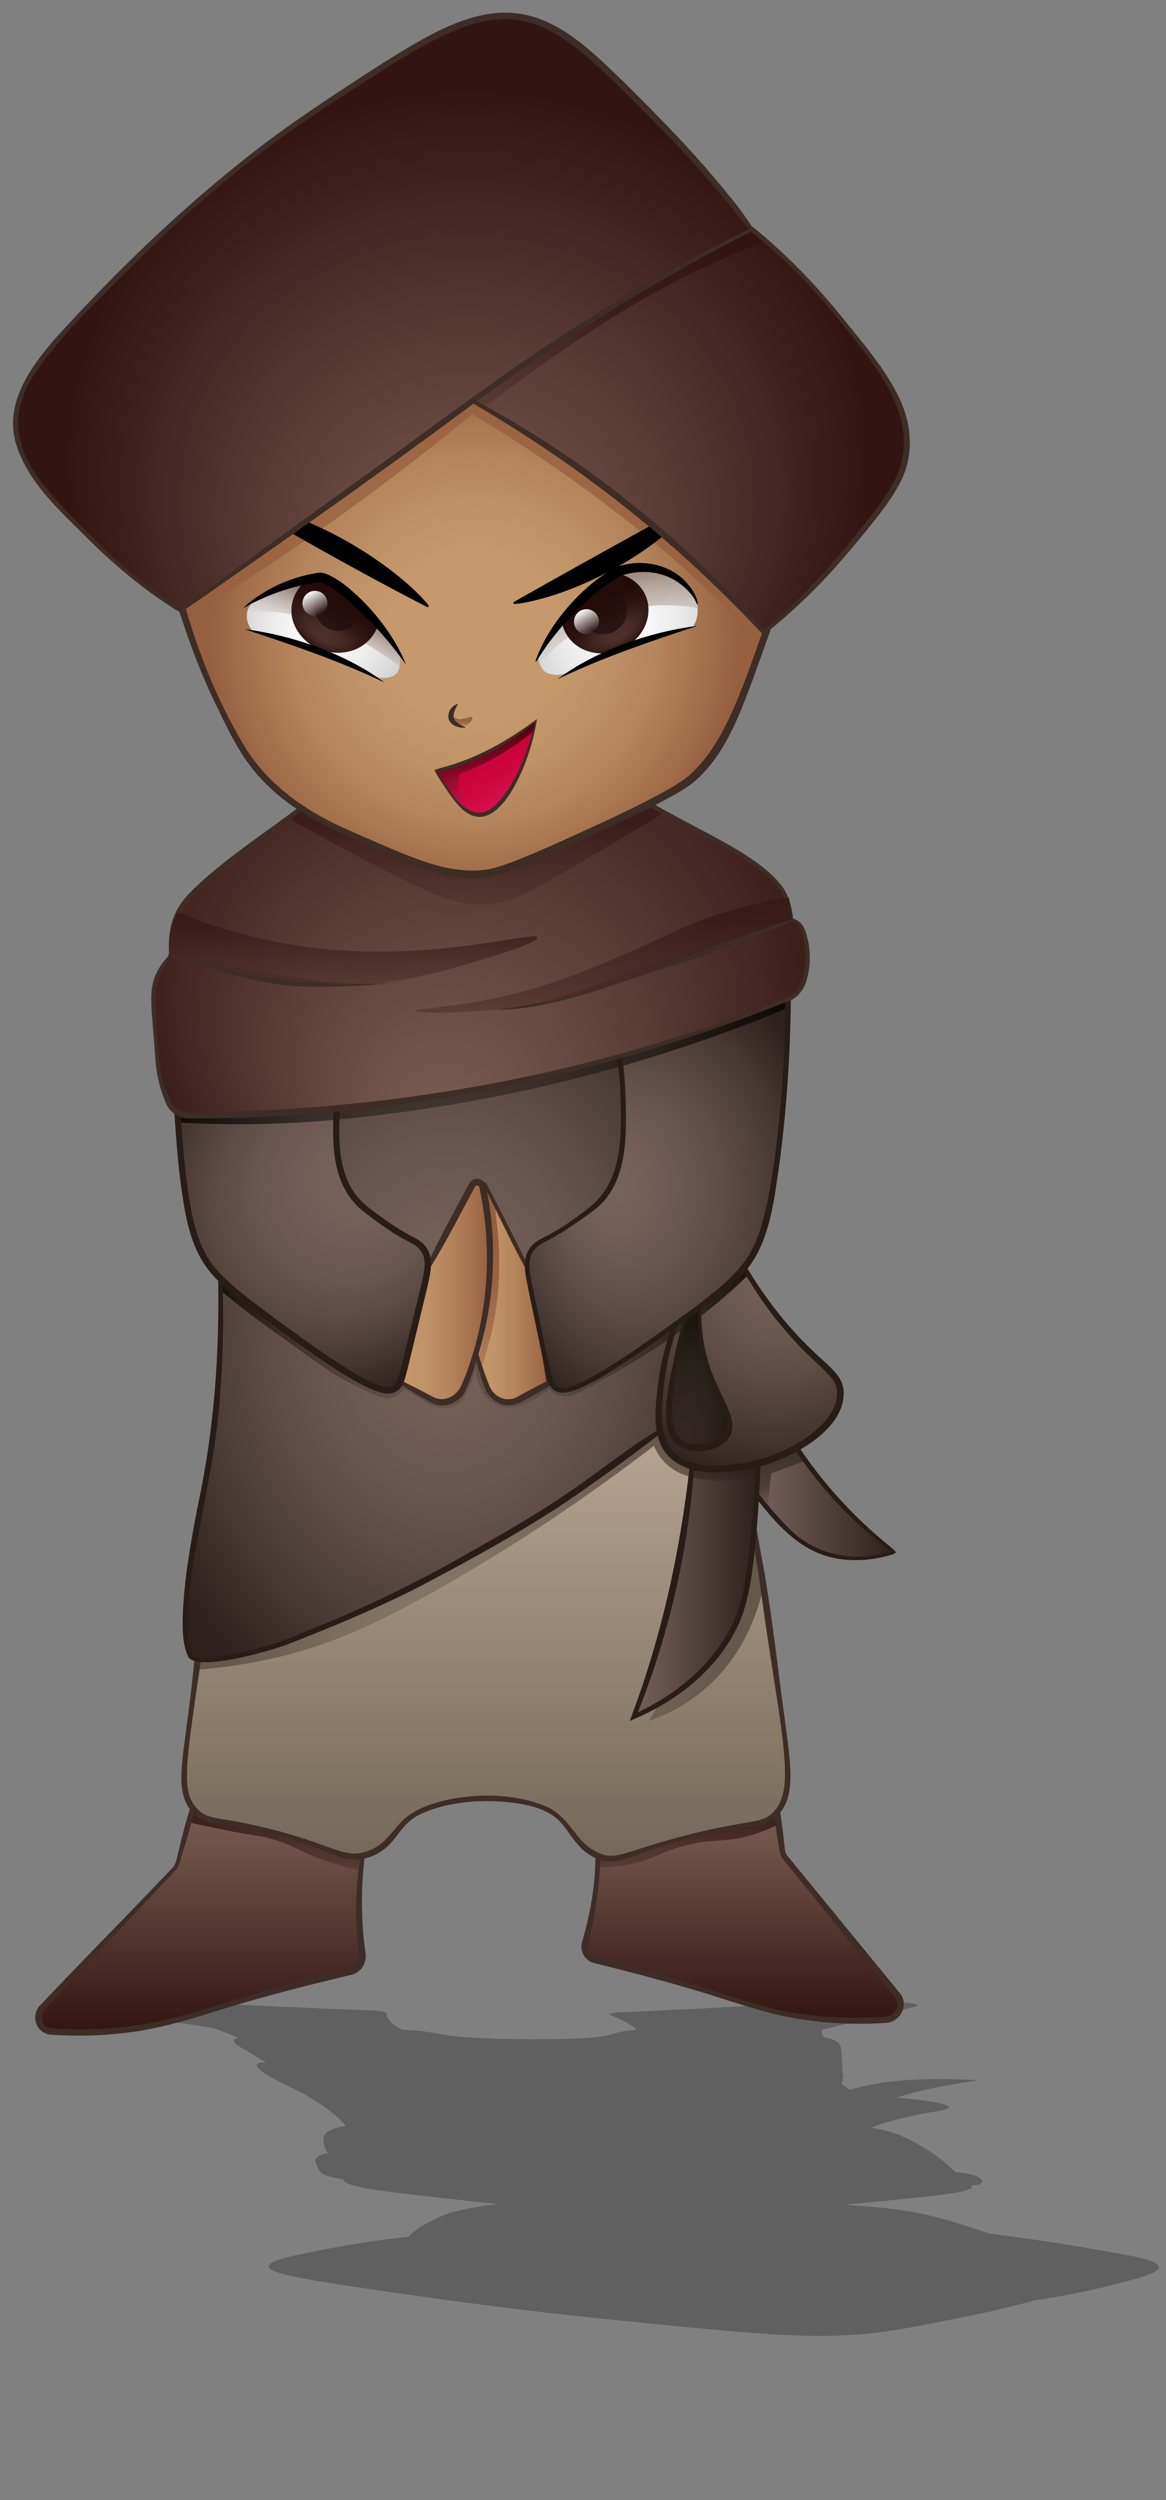 <?xml version="1.0" encoding="UTF-8"?>
<svg id="criminal" xmlns="http://www.w3.org/2000/svg" xmlns:xlink="http://www.w3.org/1999/xlink" viewBox="0 0 700 1500">
  <rect x="0" y="0" width="700" height="1500" fill="#808080" stroke="none"/>
  <defs>
    <style>
      .cls-1 {
        fill: url(#linear-gradient-12);
      }

      .cls-1, .cls-2, .cls-3, .cls-4, .cls-5, .cls-6, .cls-7, .cls-8, .cls-9, .cls-10, .cls-11, .cls-12, .cls-13, .cls-14, .cls-15, .cls-16, .cls-17, .cls-18, .cls-19, .cls-20, .cls-21, .cls-22, .cls-23, .cls-24, .cls-25, .cls-26, .cls-27, .cls-28, .cls-29, .cls-30, .cls-31, .cls-32, .cls-33, .cls-34, .cls-35, .cls-36, .cls-37, .cls-38, .cls-39, .cls-40, .cls-41, .cls-42, .cls-43, .cls-44, .cls-45 {
        stroke-width: 0px;
      }

      .cls-2 {
        fill: url(#linear-gradient-17);
      }

      .cls-3 {
        fill: url(#radial-gradient-16);
      }

      .cls-4 {
        fill: url(#linear-gradient-19);
      }

      .cls-5 {
        fill: url(#linear-gradient);
      }

      .cls-6 {
        fill: #3d2d24;
      }

      .cls-7 {
        fill: url(#linear-gradient-21);
      }

      .cls-8 {
        fill: url(#linear-gradient-6);
      }

      .cls-9 {
        fill: #281c16;
      }

      .cls-10 {
        fill: url(#radial-gradient-8);
      }

      .cls-12 {
        fill: url(#linear-gradient-15);
      }

      .cls-13 {
        fill: url(#radial-gradient-13);
      }

      .cls-14 {
        fill: url(#radial-gradient-12);
      }

      .cls-15 {
        fill: url(#linear-gradient-11);
      }

      .cls-16 {
        fill: url(#linear-gradient-5);
      }

      .cls-17 {
        fill: none;
      }

      .cls-18 {
        fill: url(#linear-gradient-13);
      }

      .cls-19 {
        fill: url(#linear-gradient-23);
      }

      .cls-20 {
        fill: url(#linear-gradient-25);
      }

      .cls-21 {
        fill: url(#linear-gradient-16);
      }

      .cls-22 {
        fill: url(#linear-gradient-22);
      }

      .cls-23 {
        fill: url(#linear-gradient-20);
      }

      .cls-24 {
        fill: url(#linear-gradient-14);
      }

      .cls-25 {
        fill: url(#linear-gradient-2);
      }

      .cls-26 {
        fill: url(#linear-gradient-7);
      }

      .cls-27 {
        fill: url(#radial-gradient-2);
      }

      .cls-28 {
        fill: url(#radial-gradient-7);
      }

      .cls-29 {
        fill: url(#linear-gradient-3);
      }

      .cls-30 {
        fill: url(#radial-gradient-5);
      }

      .cls-31 {
        fill: url(#linear-gradient-9);
      }

      .cls-32 {
        fill: url(#radial-gradient);
      }

      .cls-33 {
        fill: url(#radial-gradient-14);
      }

      .cls-34 {
        fill: url(#linear-gradient-8);
      }

      .cls-35 {
        fill: url(#radial-gradient-10);
      }

      .cls-36 {
        fill: url(#linear-gradient-24);
      }

      .cls-37 {
        fill: url(#linear-gradient-18);
      }

      .cls-38 {
        fill: url(#radial-gradient-6);
      }

      .cls-39 {
        fill: url(#linear-gradient-10);
      }

      .cls-40 {
        fill: url(#radial-gradient-15);
      }

      .cls-41 {
        fill: url(#radial-gradient-9);
      }

      .cls-42 {
        fill: url(#radial-gradient-3);
      }

      .cls-43 {
        fill: url(#radial-gradient-11);
      }

      .cls-44 {
        fill: url(#linear-gradient-4);
      }

      .cls-46 {
        opacity: .25;
      }

      .cls-45 {
        fill: url(#radial-gradient-4);
      }
    </style>
    <clipPath id="clippath">
      <rect class="cls-17" x="-4177.5" y="29.5" width="1920" height="1080"/>
    </clipPath>
    <linearGradient id="linear-gradient" x1="445.81" y1="1212.42" x2="445.81" y2="1087.36" gradientUnits="userSpaceOnUse">
      <stop offset="0" stop-color="#321512"/>
      <stop offset="1" stop-color="#7b5e52"/>
      <stop offset="1" stop-color="#7c5f53"/>
    </linearGradient>
    <linearGradient id="linear-gradient-2" x1="413.59" y1="1155.21" x2="413.59" y2="1072.44" gradientUnits="userSpaceOnUse">
      <stop offset="0" stop-color="#7c5f53" stop-opacity="0"/>
      <stop offset=".07" stop-color="#72554b" stop-opacity=".12"/>
      <stop offset=".42" stop-color="#4f322b" stop-opacity=".61"/>
      <stop offset=".74" stop-color="#391c18" stop-opacity=".9"/>
      <stop offset="1" stop-color="#321512"/>
    </linearGradient>
    <linearGradient id="linear-gradient-3" x1="120.38" y1="1219.45" x2="120.38" y2="1084.83" gradientUnits="userSpaceOnUse">
      <stop offset="0" stop-color="#321512"/>
      <stop offset="1" stop-color="#7b5e52"/>
      <stop offset="1" stop-color="#7c5f53"/>
    </linearGradient>
    <linearGradient id="linear-gradient-4" x1="166.09" y1="1160.36" x2="166.09" y2="1070.07" xlink:href="#linear-gradient-2"/>
    <linearGradient id="linear-gradient-5" x1="292.62" y1="1115.19" x2="292.62" y2="844.81" gradientUnits="userSpaceOnUse">
      <stop offset="0" stop-color="#756858"/>
      <stop offset="1" stop-color="#bba795"/>
    </linearGradient>
    <radialGradient id="radial-gradient" cx="290.76" cy="960.75" fx="268.97" fy="1075.91" r="206.06" gradientTransform="translate(0 -320.27) scale(1 1.33)" gradientUnits="userSpaceOnUse">
      <stop offset="0" stop-color="#bba795" stop-opacity="0"/>
      <stop offset=".09" stop-color="#a69382" stop-opacity=".23"/>
      <stop offset=".23" stop-color="#8d7d6d" stop-opacity=".51"/>
      <stop offset=".37" stop-color="#7a6b5c" stop-opacity=".73"/>
      <stop offset=".53" stop-color="#6d5e50" stop-opacity=".88"/>
      <stop offset=".72" stop-color="#655749" stop-opacity=".97"/>
      <stop offset="1" stop-color="#635547"/>
    </radialGradient>
    <linearGradient id="linear-gradient-6" x1="454.22" y1="901.81" x2="537.03" y2="901.81" gradientUnits="userSpaceOnUse">
      <stop offset="0" stop-color="#78635a"/>
      <stop offset=".03" stop-color="#756058"/>
      <stop offset="1" stop-color="#2c211d"/>
    </linearGradient>
    <linearGradient id="linear-gradient-7" x1="477.61" y1="905.37" x2="442.14" y2="829.22" gradientUnits="userSpaceOnUse">
      <stop offset="0" stop-color="#5e4a41" stop-opacity="0"/>
      <stop offset=".24" stop-color="#2e241f" stop-opacity=".54"/>
      <stop offset="1" stop-color="#060403"/>
    </linearGradient>
    <linearGradient id="linear-gradient-8" x1="380.44" y1="953.99" x2="455.14" y2="953.99" gradientUnits="userSpaceOnUse">
      <stop offset="0" stop-color="#78635a"/>
      <stop offset=".03" stop-color="#756058"/>
      <stop offset="1" stop-color="#2c211d"/>
    </linearGradient>
    <radialGradient id="radial-gradient-2" cx="461.03" cy="780.45" fx="471.29" fy="758.99" r="112.09" gradientUnits="userSpaceOnUse">
      <stop offset="0" stop-color="#78635a"/>
      <stop offset=".2" stop-color="#715d54"/>
      <stop offset=".47" stop-color="#604e46"/>
      <stop offset=".79" stop-color="#43352f"/>
      <stop offset="1" stop-color="#2c211d"/>
    </radialGradient>
    <radialGradient id="radial-gradient-3" cx="268.23" cy="792.49" fx="268.23" fy="792.49" r="202.96" gradientTransform="translate(0 -254.67) scale(1 1.32)" gradientUnits="userSpaceOnUse">
      <stop offset="0" stop-color="#78635a"/>
      <stop offset=".21" stop-color="#725e55"/>
      <stop offset=".46" stop-color="#64524a"/>
      <stop offset=".72" stop-color="#4c3d37"/>
      <stop offset="1" stop-color="#2c211d"/>
    </radialGradient>
    <radialGradient id="radial-gradient-4" cx="412.91" cy="846.52" fx="403.28" fy="871.19" r="41.69" gradientTransform="translate(23.71 -826.02) rotate(.81) scale(1 1.97)" gradientUnits="userSpaceOnUse">
      <stop offset="0" stop-color="#5e4a41" stop-opacity="0"/>
      <stop offset=".24" stop-color="#2e241f" stop-opacity=".54"/>
      <stop offset="1" stop-color="#060403"/>
    </radialGradient>
    <radialGradient id="radial-gradient-5" cx="292.87" cy="813.87" fx="272.74" fy="920.28" r="190.41" gradientTransform="translate(0 -39.94) scale(1 1.05)" gradientUnits="userSpaceOnUse">
      <stop offset="0" stop-color="#5e4a41" stop-opacity="0"/>
      <stop offset="1" stop-color="#060403"/>
    </radialGradient>
    <linearGradient id="linear-gradient-9" x1="434.59" y1="898.64" x2="434.59" y2="849.41" xlink:href="#linear-gradient-7"/>
    <linearGradient id="linear-gradient-10" x1="241.27" y1="775.29" x2="294.2" y2="775.29" gradientUnits="userSpaceOnUse">
      <stop offset="0" stop-color="#c5996c"/>
      <stop offset=".24" stop-color="#c09368"/>
      <stop offset=".54" stop-color="#b4845c"/>
      <stop offset=".86" stop-color="#a06c4a"/>
      <stop offset="1" stop-color="#965f40"/>
    </linearGradient>
    <linearGradient id="linear-gradient-11" x1="285.81" y1="775.86" x2="329.76" y2="775.86" xlink:href="#linear-gradient-10"/>
    <linearGradient id="linear-gradient-12" x1="307.28" y1="850.58" x2="287.37" y2="744.3" gradientUnits="userSpaceOnUse">
      <stop offset="0" stop-color="#c5996c"/>
      <stop offset=".15" stop-color="#b98a61"/>
      <stop offset=".47" stop-color="#a5724e"/>
      <stop offset=".76" stop-color="#9a6443"/>
      <stop offset="1" stop-color="#965f40"/>
    </linearGradient>
    <radialGradient id="radial-gradient-6" cx="190.27" cy="726.3" fx="216.31" fy="692.15" r="117.07" gradientTransform="translate(243.59 -37.6) rotate(18.38) scale(1 1.02)" gradientUnits="userSpaceOnUse">
      <stop offset="0" stop-color="#78635a"/>
      <stop offset=".25" stop-color="#745f57"/>
      <stop offset=".47" stop-color="#69564e"/>
      <stop offset=".68" stop-color="#57463f"/>
      <stop offset=".88" stop-color="#3d302b"/>
      <stop offset="1" stop-color="#2c211d"/>
    </radialGradient>
    <radialGradient id="radial-gradient-7" cx="394.79" cy="716.84" fx="363.09" fy="708.73" r="108.63" gradientTransform="translate(0 -219.68) scale(1 1.31)" gradientUnits="userSpaceOnUse">
      <stop offset="0" stop-color="#78635a"/>
      <stop offset=".2" stop-color="#725e55"/>
      <stop offset=".46" stop-color="#625048"/>
      <stop offset=".76" stop-color="#473933"/>
      <stop offset="1" stop-color="#2c211d"/>
    </radialGradient>
    <radialGradient id="radial-gradient-8" cx="292.74" cy="645.08" fx="270.86" fy="760.68" r="206.86" gradientTransform="translate(0 -215.04) scale(1 1.33)" xlink:href="#radial-gradient-4"/>
    <radialGradient id="radial-gradient-9" cx="288.5" cy="575.78" fx="263.08" fy="688.01" r="226.18" gradientTransform="translate(0 60.1) scale(1 .9)" gradientUnits="userSpaceOnUse">
      <stop offset="0" stop-color="#7c5f53"/>
      <stop offset=".48" stop-color="#5a3d35"/>
      <stop offset="1" stop-color="#321512"/>
    </radialGradient>
    <linearGradient id="linear-gradient-13" x1="285.93" y1="605.92" x2="285.93" y2="454.82" xlink:href="#linear-gradient-2"/>
    <linearGradient id="linear-gradient-14" x1="211.96" y1="635.9" x2="211.96" y2="527.83" xlink:href="#linear-gradient-2"/>
    <linearGradient id="linear-gradient-15" x1="362.59" y1="680.15" x2="362.59" y2="506.98" xlink:href="#linear-gradient-2"/>
    <radialGradient id="radial-gradient-10" cx="284.93" cy="382.62" fx="284.93" fy="382.62" r="159.6" gradientUnits="userSpaceOnUse">
      <stop offset=".32" stop-color="#c5996c"/>
      <stop offset=".48" stop-color="#c09367"/>
      <stop offset=".69" stop-color="#b4845c"/>
      <stop offset=".91" stop-color="#9f6b49"/>
      <stop offset="1" stop-color="#965f40"/>
    </radialGradient>
    <linearGradient id="linear-gradient-16" x1="325.2" y1="505.52" x2="291.91" y2="447.85" gradientUnits="userSpaceOnUse">
      <stop offset="0" stop-color="#ee2c6c"/>
      <stop offset=".37" stop-color="#da1551"/>
      <stop offset=".74" stop-color="#cc053e"/>
      <stop offset="1" stop-color="#c80038"/>
    </linearGradient>
    <radialGradient id="radial-gradient-11" cx="194.14" cy="376.5" fx="194.14" fy="376.5" r="56.22" gradientUnits="userSpaceOnUse">
      <stop offset="0" stop-color="#fff"/>
      <stop offset=".26" stop-color="#f9f9f9"/>
      <stop offset=".58" stop-color="#eaeaea"/>
      <stop offset=".93" stop-color="#d2d2d2"/>
      <stop offset="1" stop-color="#ccc"/>
    </radialGradient>
    <radialGradient id="radial-gradient-12" cx="371.1" cy="373.11" fx="371.1" fy="373.11" r="63.89" xlink:href="#radial-gradient-11"/>
    <linearGradient id="linear-gradient-17" x1="189.07" y1="394.38" x2="206.43" y2="356.16" gradientUnits="userSpaceOnUse">
      <stop offset="0" stop-color="#fff" stop-opacity=".2"/>
      <stop offset="1" stop-color="#623f29"/>
    </linearGradient>
    <linearGradient id="linear-gradient-18" x1="377.27" y1="409.7" x2="360.16" y2="325.98" xlink:href="#linear-gradient-17"/>
    <radialGradient id="radial-gradient-13" cx="363.5" cy="368.37" fx="363.5" fy="368.37" r="24.73" gradientUnits="userSpaceOnUse">
      <stop offset="0" stop-color="#6d4c40"/>
      <stop offset=".22" stop-color="#68473c"/>
      <stop offset=".46" stop-color="#5a3c32"/>
      <stop offset=".72" stop-color="#442822"/>
      <stop offset=".98" stop-color="#250d0b"/>
      <stop offset="1" stop-color="#230b0a"/>
    </radialGradient>
    <radialGradient id="radial-gradient-14" cx="201.03" cy="369.24" fx="201.03" fy="369.24" r="24.3" xlink:href="#radial-gradient-13"/>
    <linearGradient id="linear-gradient-19" x1="375.13" y1="388.43" x2="355.57" y2="354.56" gradientUnits="userSpaceOnUse">
      <stop offset="0" stop-color="#6d4c40" stop-opacity="0"/>
      <stop offset=".25" stop-color="#452923" stop-opacity=".53"/>
      <stop offset=".52" stop-color="#2b1210" stop-opacity=".88"/>
      <stop offset=".78" stop-color="#230b0a"/>
    </linearGradient>
    <linearGradient id="linear-gradient-20" x1="189.3" y1="388.43" x2="209.01" y2="354.29" xlink:href="#linear-gradient-19"/>
    <linearGradient id="linear-gradient-21" x1="192.84" y1="368.5" x2="185.34" y2="355.5" gradientUnits="userSpaceOnUse">
      <stop offset="0" stop-color="#fff" stop-opacity="0"/>
      <stop offset="1" stop-color="#fff"/>
    </linearGradient>
    <linearGradient id="linear-gradient-22" x1="355.84" y1="379.5" x2="348.34" y2="366.5" xlink:href="#linear-gradient-21"/>
    <linearGradient id="linear-gradient-23" x1="277.09" y1="436.85" x2="277.09" y2="431.68" xlink:href="#linear-gradient-12"/>
    <radialGradient id="radial-gradient-15" cx="283.7" cy="362.62" fx="274.81" fy="429.93" r="168.48" gradientUnits="userSpaceOnUse">
      <stop offset="0" stop-color="#c5996c"/>
      <stop offset=".15" stop-color="#b98a61"/>
      <stop offset=".47" stop-color="#a5724e"/>
      <stop offset=".76" stop-color="#9a6443"/>
      <stop offset="1" stop-color="#965f40"/>
    </radialGradient>
    <linearGradient id="linear-gradient-24" x1="300.14" y1="490.1" x2="286.24" y2="416.53" gradientUnits="userSpaceOnUse">
      <stop offset="0" stop-color="#ee2c6c" stop-opacity="0"/>
      <stop offset=".21" stop-color="#9d183c" stop-opacity=".44"/>
      <stop offset=".44" stop-color="#620a1a" stop-opacity=".75"/>
      <stop offset=".69" stop-color="#400206" stop-opacity=".94"/>
      <stop offset="1" stop-color="#350000"/>
    </linearGradient>
    <radialGradient id="radial-gradient-16" cx="280.56" cy="278" fx="280.56" fy="367.42" r="241.99" gradientTransform="translate(0 18.99) scale(1 .93)" xlink:href="#radial-gradient-9"/>
    <linearGradient id="linear-gradient-25" x1="347.27" y1="331.53" x2="381.14" y2="137.93" gradientUnits="userSpaceOnUse">
      <stop offset="0" stop-color="#7c5f53" stop-opacity="0"/>
      <stop offset=".07" stop-color="#72554b" stop-opacity=".12"/>
      <stop offset=".42" stop-color="#4f322b" stop-opacity=".61"/>
      <stop offset=".74" stop-color="#391c18" stop-opacity=".9"/>
      <stop offset="1" stop-color="#321512"/>
    </linearGradient>
  </defs>
  <g id="Layer_58" data-name="Layer 58" class="cls-46">
    <path class="cls-11" d="m597.56,1340.54c-1.21-.15-2.39-.3-3.54-.44h0c-.82-.28-1.64-.56-2.46-.83-.17-.06-.35-.12-.52-.18-3.95-1.32-7.88-2.58-11.63-3.78-7-2.24-12.97-3.95-18.32-5.29-.45-.11-.89-.22-1.33-.33-.88-.21-1.74-.42-2.58-.61-.42-.1-.84-.19-1.26-.29-2.5-.56-4.88-1.04-7.2-1.47-.39-.07-.77-.14-1.15-.21-1.15-.21-2.29-.4-3.42-.58-.38-.06-.75-.12-1.13-.18-1.87-.3-3.74-.57-5.62-.82,0,0-.01,0-.02,0-.16-.02-.31-.04-.48-.07-.03,0-.06,0-.08-.01-.15-.02-.3-.04-.46-.06-.03,0-.07,0-.1-.01-.16-.02-.32-.04-.49-.06-.04,0-.07,0-.11-.01-.17-.02-.35-.04-.53-.07-.04,0-.07,0-.11-.01-.19-.02-.39-.05-.59-.07-.03,0-.07,0-.1-.01-.22-.03-.45-.05-.69-.08-.03,0-.07,0-.1-.01-.24-.03-.49-.06-.76-.09-.04,0-.09,0-.13-.01-.25-.03-.52-.06-.79-.09-.06,0-.11-.01-.17-.02-.27-.03-.55-.06-.84-.09-.07,0-.14-.01-.22-.02-.29-.03-.59-.06-.9-.09-.09,0-.17-.02-.26-.03-.31-.03-.63-.06-.96-.09-.12-.01-.23-.02-.35-.03-.32-.03-.66-.06-1-.1-.17-.02-.35-.03-.53-.05-.3-.03-.62-.06-.94-.09-.23-.02-.47-.04-.7-.06-.28-.03-.57-.05-.87-.08-.29-.03-.59-.05-.89-.08-.23-.02-.46-.04-.69-.06-.85-.07-1.73-.15-2.69-.23-.67-.06-1.38-.12-2.11-.18-.11,0-.22-.02-.33-.03-.14-.01-.29-.02-.44-.04-.36-.03-.73-.06-1.1-.09-.03,0-.06,0-.09,0-.95-.08-1.93-.16-2.97-.24-.04,0-.09,0-.14-.01-.38-.03-.76-.06-1.15-.09-1.21-.1-2.48-.2-3.81-.3,2.74-.3,5.51-.59,8.29-.87,14.88-1.5,29.95-2.8,42.13-4.18h.11c.68-.09,1.36-.17,2.02-.25.06,0,.12-.01.18-.02.66-.08,1.31-.16,1.95-.24.04,0,.09-.01.14-.02,2.06-.25,4.01-.51,5.83-.77.07-.01.14-.02.22-.03.5-.07,1-.15,1.48-.22.16-.02.31-.05.47-.07.39-.06.78-.12,1.15-.18.19-.03.37-.06.55-.09.34-.06.67-.11.99-.17.19-.03.38-.07.57-.1.3-.05.6-.11.89-.16.19-.04.38-.07.57-.11.28-.05.55-.11.81-.16.18-.04.36-.07.53-.11.26-.06.52-.11.77-.17.16-.04.32-.07.48-.11.29-.07.57-.14.84-.21.09-.02.19-.05.28-.07.34-.09.67-.19.99-.31.59-.21,1.15-.46,1.63-.75.53.01,1.05.03,1.55.04.05-.33.09-.66.1-1,.01-.4,0-.78-.05-1.16-.05,0-.09,0-.14,0,.64-.07,1.64-.15,2.62-.26,1.04-.13,2.06-.3,2.55-.56,2.93-1.56.92-3.81-3.29-5.29,0,0-3.62-1.37-10.92-1.83-.16,0-.32-.02-.48-.03,0,0,0,0,0,0-.09-.09-.18-.18-.26-.27,0-.19-.02-.37-.02-.56-.18-.01-.37-.02-.55-.04-2.17-2.22-4.53-4.3-6.96-6.22-.39-.31-.78-.62-1.18-.92-.79-.6-1.58-1.19-2.37-1.76-.79-.57-1.58-1.12-2.37-1.66-1.57-1.07-3.12-2.07-4.61-2.99-12.48-7.73-20.24-9.85-26.66-11.28-.83-.18-1.7-.37-2.63-.55-.7-.14-1.43-.27-2.19-.4-.25-.04-.5-.09-.76-.13,3.48-1.32,8.25-3.02,16.06-5.01,10.35-2.64,18.94-3.99,24.36-5.01.33-.06.66-.12.97-.19.3-.06.58-.12.86-.17.27-.06.54-.11.79-.17.5-.11.95-.22,1.36-.33,2.02-.54,2.79-1.06,2.04-1.78-.34-.32-.96-.64-1.81-.96-.11-.04-.22-.08-.33-.12-.29-.1-.61-.2-.95-.3-2.85-.83-7.31-1.63-12.82-2.35-3.39-.44-7.17-.86-11.19-1.24-.67-.06-1.35-.13-2.03-.19-.68-.06-1.38-.12-2.07-.18h0s0,0,0,0c.65-.21,1.31-.42,2-.63.03,0,.06-.02.09-.03.69-.21,1.4-.42,2.14-.64.51-.15,1.04-.3,1.58-.45.13-.04.25-.07.38-.11.43-.12.86-.24,1.31-.36.15-.04.31-.08.46-.13.46-.12.92-.25,1.39-.37.13-.03.25-.07.38-.1.61-.16,1.23-.32,1.86-.48.29-.07.58-.14.87-.22,12.35-3.05,25.72-5.31,36.99-6.92-7.22-.37-21.24-.93-35.86-.41-2.71.1-5.44.23-8.15.41-2.24.15-4.35.32-6.41.53-4.26.43-8.29,1.01-12.71,1.85-1.73.33-3.52.69-5.4,1.11-1.24.27-2.55.57-3.89.89-.12.03-.24.06-.36.09-.1.02-.19.05-.29.07-1.11.27-2.24.55-3.38.86-.4.11-.81.21-1.22.33-.92-.73-1.82-1.42-2.7-2.07-.6-.44-1.18-.87-1.76-1.27.09-.91.2-1.83.33-2.75.13-.95.28-1.89.45-2.83-.13-.06-.27-.13-.42-.2-.02-1.37-.13-3.68-.29-7.01-.07-1.44-.16-3.08-.25-4.91-.02-.37-.04-.72-.06-1.07-.33-5.16-1.31-7.89-11.68-9.57,0-.04,0-.08,0-.12.4.03.79.07,1.15.1l-1.05-1.16c-.05,0-.11,0-.17-.01-.04-.56-.08-1.12-.11-1.67-.02-.32-.04-.64-.06-.96,0-.02.02-.04.02-.06.05-.23.42-.44,1.12-.62,18.34-4.58,36.69-9.17,55.02-13.75.23-.06.42-.12.58-.18,1.59-.61-.2-1.38-3.63-1.85-.34-.05-.7-.09-1.08-.13-1.12-.12-2.38-.21-3.71-.26-.45-.02-.9-.03-1.36-.03-6.05-.07-11.76-.1-17.12-.1-.02,0-.04,0-.06,0-2.62,0-5.16,0-7.62.02-5.05.03-9.74.08-14.09.15-2.16.03-4.23.07-6.22.12-1.99.04-3.88.09-5.7.13s-3.54.1-5.18.15c-3.61.11-6.89.23-10.06.36-2.28.09-4.51.19-6.74.3-2.67.13-5.35.26-8.18.42-9.62.51-20.91,1.18-38.87,2.1-5.92.3-11.58.59-16.96.85-.56.03-1.11.05-1.66.08-3.67.18-7.2.34-10.58.5-.86.04-1.71.08-2.55.12-4.32.2-8.38.38-12.12.54-.44.02-.87.04-1.3.06-1.48.06-2.93.13-4.31.19-.55.02-1.05.06-1.52.1-.7.06-1.3.14-1.81.23-1.85.34-2.31.87-.94,1.4,3.86,1.51,7.64,3.23,10.79,5.12.49.29.94.58,1.37.87.05.03.09.06.14.09,1.34.89,2.42,1.75,3.29,2.58-7.84.59-10.94,1.57-14.37,2.52-.2.06-.4.11-.61.17-.82.22-1.67.45-2.63.66-2.39.54-5.4,1.03-10.07,1.39-1.44.11-3.02.21-4.69.31-18.78,1.06-51.24.97-72.76-.81-2.2-.18-4.12-.39-5.86-.61-9.41-1.19-13.6-2.8-27.43-3.5-.98-.05-1.92-.09-2.82-.12.26,0,.53,0,.78-.01-1.1-.49-2.2-.98-3.3-1.47-1.55-1.02-2.92-2.1-4-3.23-.46-.47-.84-.94-1.17-1.39-.16-.23-.31-.45-.44-.67-.33-.55-.56-1.08-.73-1.59-.16-.51-.26-1-.29-1.48-.05-.78-3.94-1.54-8.81-1.73-3.51-.14-7.34-.29-11.46-.45-8.23-.33-17.62-.72-27.95-1.17-1.29-.06-2.6-.11-3.92-.17-3.96-.17-8.06-.36-12.27-.55-2-.09-3.92-.18-5.79-.26-.83-.04-1.66-.08-2.46-.11-1.26-.06-2.5-.12-3.7-.17-2.18-.1-4.27-.2-6.26-.3-.56-.03-1.12-.05-1.67-.08-4.33-.21-8.26-.4-11.88-.57-.77-.04-1.53-.07-2.27-.11-3.72-.18-7.12-.34-10.34-.49-2.11-.1-4.14-.19-6.14-.28-.89-.04-1.77-.08-2.64-.11-.96-.04-1.92-.08-2.88-.12-.7-.03-1.4-.06-2.1-.08-4.47-.17-8.99-.33-14.01-.47-7.09-.2-15.51-.38-25.1-.49-4.8-.05-9.88-.08-15.24-.08-5.36,0-10.98.03-16.86.1-.9.01-1.71.04-2.44.09-1.45.1-2.53.27-3.21.48-.69.21-.97.46-.83.72.12.23.59.46,1.38.68.58.17,1.33.33,2.3.47,6.3.95,12.61,1.9,18.91,2.86,24.05,3.63,48.09,7.26,72.14,10.9.64.1,1.21.2,1.7.32.49.11.91.24,1.23.36,4.53,1.78,9.08,3.55,13.6,5.33.02,0,.12.03.27.07.03,0,.06.01.09.02-.02,0-.05.01-.07.02-6.54,1.73-1.41,4.28,10.11,11.01.19.11.3.18.33.19,0,0,0,0,0,0,2.01,1.17,3.96,2.35,5.88,3.53,0,0,0,0,0,0,.05.03.09.05.14.08-2.33.07-3.89.2-4.33.43-1.73.88-1.72,1.83-.06,3.21,4.18,4.67,20.75,11.95,25.64,14.38,0,0,0,0,0,0,18.95,10.68,25.16,18.22,26.59,20.03h0c-1.37.27-2.61.54-3.71.81-.73.18-1.41.36-2.03.54-.93.27-1.73.54-2.42.82-3.57,1.43-7.09,3.55-4.11,11.28.14.36.3.74.47,1.12.28.64.6,1.3.98,2-.77.08-1.46.18-2.07.29-.81.15-1.47.32-1.95.5-.21.08-.4.17-.54.26-1.04.67-2.08,1.22-2.58,2.05-.4.66-.47,1.51.07,2.74,2.36,5.43,2.69,6.66,9.3,8.3.5.12,1,.24,1.49.35,2.23.5,4.41.88,6,1.14,0,0,0,0,0,0,0,0,0,0,0,0h0c.07.04.14.09.2.13-.19.01-.38.02-.56.03.12.58.75,1.47,3.25,2.5,1.69.69,3.74,1.25,5.5,1.66.14-.01.29-.02.43-.03,1.16.29,2.51.59,4.09.89.44.08.93.17,1.44.26.09.02.19.03.28.05.42.07.86.14,1.31.22.15.02.3.05.45.07.43.07.88.14,1.34.21.17.03.33.05.5.08.5.08,1.03.15,1.56.23.14.02.27.04.4.06,1.37.2,2.83.4,4.38.61.21.03.44.06.65.09.55.07,1.11.15,1.69.22.29.04.57.07.86.11.53.07,1.06.14,1.6.2.32.04.63.08.95.12.54.07,1.09.14,1.65.21.32.04.63.08.94.12.74.09,1.49.18,2.25.28.45.05.9.11,1.36.16.52.06,1.05.13,1.58.19.49.06.99.12,1.48.18.39.05.79.09,1.19.14.55.07,1.1.13,1.66.2.33.04.67.08,1,.12.62.07,1.23.14,1.85.22.19.02.38.04.57.07,18.57,2.15,38.67,4.24,46.06,5.15,0,0-.02,0-.03,0-1.07.13-2.12.26-3.17.4-.08.01-.17.02-.25.03-5.14.68-9.98,1.45-14.6,2.39-.1.02-.19.04-.29.06-4.81.98-8.31,1.92-11.32,2.96-3.87,1.34-6.94,2.85-10.91,4.84-.04.02-.08.04-.11.06-.2.1-.4.2-.6.31-.06.03-.11.06-.17.09-.19.1-.38.2-.57.3-.07.04-.14.08-.21.11-.18.1-.36.19-.54.29-.08.04-.16.09-.24.13-.18.1-.35.2-.53.3-.08.05-.17.1-.25.14-.18.1-.35.21-.53.31-.09.05-.17.1-.26.15-.18.11-.36.22-.54.33-.09.05-.17.11-.26.16-.18.11-.36.23-.55.35-.08.05-.17.11-.25.17-.19.12-.38.25-.56.38-.08.05-.16.11-.24.16-.2.14-.4.28-.6.42-.07.05-.14.1-.2.14-.22.16-.44.32-.65.48-.05.04-.1.07-.15.11-.25.19-.51.39-.76.59-.01,0-.02.02-.03.02-1.07.84-2.12,1.76-3.13,2.75-.28.28-.56.57-.84.87,0,0,0,0,0,0-.38-.04-.75-.08-1.13-.12,0,0,0,0,0,0,0,0,0,0,0,0-11.79,1.37-27.7,3.47-43.57,6.49-3.2.61-6.27,1.19-9.18,1.76-13.38,2.59-23.42,4.76-27.66,7.06-1.59.86-2.37,1.74-2.21,2.66.49,2.85,11.41,5.54,32.88,9.07,11.97,1.97,27.21,4.2,45.79,6.86,3.46.5,7.03,1.01,10.72,1.53,56.33,8.04,101.77,12.74,118.96,14.47,68.62,6.9,102.93,10.35,133.48,9.32,3.21-.11,6.29-.27,9.3-.47,11.09-.75,21.21-2.14,33.25-4.28,8.99-1.59,19.05-3.6,31.39-6.07.73-.15,1.43-.29,2.14-.43,14.8-3,26.45-5.78,35.31-8.09,2.43-.63,4.67-1.23,6.69-1.79.93-.14,1.9-.29,2.89-.45,2.19-.22,1.24.03,4.09-.66,1.06-.17,2.15-.36,3.25-.54,3.76-.64,7.75-1.35,11.89-2.15,6.46-1.25,13.25-2.69,19.94-4.35,6.55-1.62,12.51-3.1,17.48-4.49,3.86-1.08,7.12-2.11,9.6-3.13,5.15-2.11,6.94-4.13,3.67-6.35-4.49-3.05-18.1-5.36-45.32-9.98-1.36-.23-2.71-.46-4.05-.68-.11-.02-.22-.04-.33-.05-1.19-.2-2.38-.39-3.57-.58-.45-.07-.9-.14-1.35-.22-.84-.13-1.68-.27-2.51-.4-.57-.09-1.14-.18-1.7-.27-.71-.11-1.41-.22-2.11-.33-.62-.1-1.23-.19-1.84-.28-.64-.1-1.29-.2-1.93-.29-.64-.1-1.26-.19-1.89-.28-.61-.09-1.22-.18-1.82-.27-.64-.09-1.26-.19-1.89-.28-.59-.09-1.18-.17-1.77-.26-.62-.09-1.23-.18-1.84-.26-.59-.08-1.18-.17-1.76-.25-.59-.08-1.17-.16-1.75-.25-.6-.08-1.19-.17-1.78-.25-.55-.08-1.09-.15-1.64-.22-.62-.08-1.24-.17-1.85-.25-.49-.07-.98-.13-1.47-.2-.66-.09-1.31-.18-1.95-.26-.43-.06-.85-.11-1.27-.17-.71-.09-1.41-.18-2.1-.27-.34-.04-.68-.09-1.02-.13-.78-.1-1.56-.2-2.32-.3-.23-.03-.46-.06-.69-.09-.89-.11-1.77-.22-2.63-.33-.09-.01-.18-.02-.27-.03Zm-83.8-83.6c-.19,0-.38-.01-.57-.02h0c.19,0,.38.01.57.02,1.09.05,2.19.1,3.28.15-1.09-.05-2.19-.1-3.28-.15Z"/>
  </g>
  <g id="lower_body">
    <g id="color-3" data-name="color">
      <path class="cls-5" d="m531.82,1211.83c-23.97,1.64-42.92-.4-56.4-2.8-20.41-3.63-31.33-8.61-66.71-19.07-20.72-6.12-38.47-10.76-51.6-14.02-4.54-1.13-7.12-5.71-5.83-10.38,2.5-9.07,4.73-19.39,6.17-30.79.95-7.46,1.44-14.55,1.61-21.23.13.06.26.11.38.16,11.93,4.85,18.64-2.88,54.82-12.04,6.83-1.73,12.64-2.98,17.62-3.94.83-.16,1.64-.31,2.43-.46,3.14-.57,5.93-1.03,8.42-1.42.63-.1,1.23-.19,1.82-.28.59-.09,1.16-.18,1.71-.26.56-.09,1.1-.17,1.62-.25.78-.12,1.53-.24,2.24-.35.48-.08.94-.16,1.39-.23.68-.12,1.32-.23,1.94-.35.21-.04.41-.08.61-.12.4-.09.79-.17,1.16-.25.38-.09.75-.18,1.11-.27.53-.14,1.05-.29,1.54-.44.5-.16.97-.33,1.44-.51.15-.06.3-.13.45-.19.3-.13.6-.26.89-.4.43-.22.85-.44,1.26-.69.55-.33,1.08-.7,1.6-1.1.26-.21.52-.42.78-.64.26-.23.51-.46.77-.71.38-.37.77-.76,1.15-1.19.08-.08.15-.16.22-.25,1.06,7.68,2.13,15.36,3.2,23.03.22,1.52.82,2.92,1.76,4.08,22.48,27.55,44.96,55.1,67.43,82.67,4.49,5.5.33,14.18-7,14.69Z"/>
      <path class="cls-25" d="m360.59,1120.5c2.76-.08,6.95-.31,12-1,18.41-2.53,21.73-7.67,38-12,19.98-5.31,27.06-.77,48-9,3.92-1.54,7.03-3.02,9-4v-7c-2.8,1.58-7.26,3.9-13,6-13.11,4.81-18.86,3.37-36,7-11.74,2.49-17.61,3.73-25,7-8.94,3.96-15.33,8.58-25,8-3.88-.23-7-1.22-9-2,.33,2.33.67,4.67,1,7Z"/>
      <path class="cls-29" d="m217.54,1172.58c.65,4.67-2.55,9.26-7.25,10.38-13.57,3.26-31.94,7.91-53.5,14.03-36.8,10.45-48.39,15.43-69.29,19.06-13.81,2.4-33.03,4.45-56.78,2.8-7.28-.51-10.25-9.19-5.01-14.69,26.21-27.56,52.43-55.12,78.64-82.67,1.1-1.15,1.9-2.56,2.32-4.07,2.93-10.68,5.87-21.35,8.79-32.02.02-.05.12-.26.28-.57.47.62.98,1.2,1.54,1.78,8.35,8.71,15.24,3.83,49.12,13.05,31.48,8.56,38.97,16.43,51.31,13.78-1.25,8.68-2.08,18.18-2.17,28.36-.11,11.4.72,21.71,2,30.78Z"/>
      <path class="cls-44" d="m113.59,1093.5c3.27.72,8.12,1.78,14,3,28.66,5.95,27.33,4.46,36,7,15.7,4.59,17.25,8.63,38,15,6.33,1.94,11.59,3.23,15,4,.67-3,1.33-6,2-9-3.19-.31-8.09-.89-14-2-21.49-4.03-24.17-9.04-43-13-13.6-2.86-17.84-1.44-31-6-6.04-2.09-10.83-4.36-14-6-1,2.33-2,4.67-3,7Z"/>
      <path class="cls-16" d="m466.43,1087.36c-.07.09-.14.17-.22.25-.38.43-.77.82-1.15,1.19-.26.25-.51.48-.77.71-.26.22-.52.43-.78.64-.52.4-1.05.77-1.6,1.1-.41.25-.83.47-1.26.69-.29.14-.59.27-.89.4-.15.06-.3.13-.45.19-.47.18-.94.35-1.44.51-.49.15-1.01.3-1.54.44-.36.09-.73.18-1.11.27-.37.08-.76.16-1.16.25-.2.04-.4.08-.61.12-.62.12-1.26.23-1.94.35-.45.07-.91.15-1.39.23-.71.11-1.46.23-2.24.35-.52.08-1.06.16-1.62.25-.55.08-1.12.17-1.71.26-.59.09-1.19.18-1.82.28-2.49.39-5.28.85-8.42,1.42-.79.15-1.6.3-2.43.46-4.98.96-10.79,2.21-17.62,3.94-36.18,9.16-42.89,16.89-54.82,12.04-.12-.05-.25-.1-.38-.16-15.76-6.71-15.97-21.54-31.97-28.54-18.81-8.23-55.32-8.67-77,3-13,7-13.95,19.68-29.58,24.7-.97.31-1.9.56-2.8.74-12.34,2.65-19.83-5.22-51.31-13.78-33.88-9.22-40.77-4.34-49.12-13.05-.59-.61-1.13-1.23-1.63-1.89-7.67-10.13.33-67.35.33-67.35.48-3.44,1.21-8.8,2.03-15.56.22-1.8.44-3.7.67-5.68.73-4.93,1.33-8.84,1.83-11.97,32.03-15.89,64.05-31.77,96.08-47.66,33.82-21.02,63.46-38.02,87-51,44.5-24.55,69.8-36.21,92.25-40.69,24.86,2.49,47.05,7.04,58.75,12.69-1.44,29-.37,30.49-1.81,59.49,1.14,8.04,2.53,16.72,4.24,26.13.23,1.29.67,4.09,1.32,8.5,1.74,11.79,5.04,35.11,10.23,71.78,4.99,35.23,7.31,53.19-2.14,63.96Z"/>
      <path class="cls-32" d="m458.59,950.5c-.46,2.38-1.14,5.48-2.14,9.06,0,0-1.98,7.17-4.86,13.94-3.25,7.64-11.42,26.27-31,42-11.71,9.4-23.24,14.35-31,17,7.2-12.07,14.39-25.73,21-41,16.24-37.49,23.63-72.28,27-100-3.57-1.51-17.83-4.81-20-5-2.74-.32-8.9-1.41-15-6-6.21-4.68-8.96-10.44-10-13-49.08,37.67-92.67,64.96-126,84-41.53,23.73-70.2,36.38-105,44-17.84,3.9-33,5.54-43.58,6.31.22-1.8.44-3.7.67-5.68.73-4.93,1.33-8.84,1.83-11.97,32.03-15.89,64.05-31.77,96.08-47.66,33.82-21.02,63.46-38.02,87-51,44.5-24.55,69.8-36.21,92.25-40.69,24.86,2.49,47.05,7.04,58.75,12.69-1.44,29-.37,30.49-1.81,59.49.92,5.48,1.85,10.98,2.81,16.51.99,5.7,1.99,11.37,3,17Z"/>
    </g>
    <g id="outline-3" data-name="outline">
      <path class="cls-6" d="m468.32,1087.1c1.08,5.89,1.72,12.6,2.41,18.58.12,1.04.23,2.07.37,3.1.16,1.63.45,3.36,1.56,4.63,3.67,4.49,10.37,12.64,14.11,17.21,12.64,15.43,39.11,47.69,51.49,62.82l1.98,2.42c.35.48.76,1.02,1.07,1.56,3.28,5.68-.06,13.38-6.08,15.57-1.09.43-2.45.66-3.6.74-2.62.15-5.24.3-7.86.38-20.97.69-42.05-1.41-62.39-6.61-16.17-4.33-31.82-9.95-47.88-14.53-17.94-5.25-36.09-10.02-54.23-14.54l-1.51-.37-.76-.19c-5.96-1.23-9.32-7.48-7.41-13.19,4.83-16.61,7.91-33.84,7.88-51.18.08-2.09,3.13-2.14,3.21,0-.83,16.79-2.95,33.52-6.88,49.88,0,0-.39,1.53-.39,1.53l-.2.76c-.82,2.54-.15,5.55,1.96,7.22,1.33,1.17,3.37,1.41,5.03,1.87,26.28,6.63,52.26,14.54,78.04,22.83,11.89,3.8,23.71,7.56,36,9.67,16.28,2.94,32.89,3.79,49.41,3.14,2.57-.1,5.17-.26,7.74-.43.9-.05,1.66-.23,2.49-.52,4.34-1.64,6.52-7.59,3.41-11.18-3.89-4.75-17.52-21.61-21.66-26.68-9.87-12.16-35.8-44.11-45.27-55.79-.8-.93-1.43-2.02-1.84-3.16-.71-2.05-.78-4.35-1.21-6.46-.99-5.93-2.15-12.58-2.75-18.55-.21-2.34,3.29-2.94,3.78-.52h0Z"/>
      <path class="cls-6" d="m218.96,1113.62c-2.23,18.71-2.29,37.69.21,56.37l.23,1.64c.63,3.29-.26,6.87-2.43,9.39-1.64,2.04-4.21,3.49-6.73,3.99,0,0-6.5,1.57-6.5,1.57-26.05,6.24-51.93,13.09-77.5,21.13-17.07,5.4-34.57,10.26-52.46,12.14-13.98,1.64-28.11,1.93-42.16,1-8.91.08-13.53-9.83-8.28-16.86,22.36-23.78,46.85-48.42,69.34-71.98,1.56-1.66,10.16-10.47,11.49-12.03,1.9-2.62,2.07-6,2.99-9.08,2.09-8.75,4.19-17.49,7.04-26.03l.37-.67c.36-.65,1.18-.89,1.83-.53.63.35.87,1.13.57,1.77-1.92,8.11-4.63,17.65-7.35,26.15-1.18,3.21-1.52,6.94-3.65,9.76-1.42,1.8-9.85,10.44-11.52,12.33-21.98,23.31-45.26,48.5-67.32,71.83-4.16,4.47-1.71,11.6,4.77,11.44,13.82.9,27.72.69,41.5-.76,17.76-1.72,34.92-6.2,51.93-11.55,25.69-7.74,51.47-15.32,77.49-21.89,0,0,6.52-1.6,6.52-1.6.6-.14.95-.24,1.38-.4,3.42-1.22,5.59-5.05,4.82-8.6-1.4-10.61-2-21.37-1.66-32.05.25-9.01,1.12-17.99,2.62-26.86.12-.69.77-1.15,1.45-1.03.66.11,1.12.73,1.04,1.39h0Z"/>
      <path class="cls-6" d="m120.66,996.37c-2.17,13.33-4.02,26.72-5.82,40.1-1.28,9.98-2.65,19.98-2.6,30.01.07,3.29.32,6.56,1.14,9.61,1.51,5.95,5.71,11.43,11.58,13.52,6.14,1.9,13.17,2.4,19.58,3.78,16.64,3.3,33.04,7.7,48.97,13.56,6.12,2.11,12.45,4.96,18.87,5.19,6.2.03,12.51-2.61,17.22-6.65,5.03-4.33,8.62-10.29,13.81-14.71,8.1-6.68,18.55-9.6,28.59-11.64,18.41-3.14,38.22-2.5,55.67,4.61,8.19,3.34,13.64,10.75,18.8,17.46,4.02,5.12,8.95,9.31,15.13,11.37,5.84,2.17,12.29-.16,18.67-2.11,19.25-6.36,38.93-11.73,58.91-15.31,4.95-.96,9.98-1.63,14.87-2.69,4.3-.87,8.26-2.7,11.05-6.11,6.73-7.91,6.37-19.12,5.97-28.98-1.32-20.14-5.04-40.11-8.01-60.07-2.75-17.15-5.17-35.37-7.66-52.55-1.53-9.1-2.95-18.42-3.99-27.58-.09-.75.45-1.43,1.2-1.51.72-.08,1.38.42,1.5,1.13,1.55,9.07,3.22,18.32,4.95,27.37.17,1.12,1.77,11.06,1.96,12.53,3.02,19.03,5.63,40.97,8.14,60.19,1.53,11.93,4.06,28.44,5.02,40.29.49,6.78.73,13.75-1.02,20.66-1.28,5.2-4.28,10.13-8.55,13.47-2.83,2.27-6.47,3.43-9.94,4.07-5.03.93-10.08,1.42-15.09,2.25-13.31,1.91-26.42,5.12-39.27,9.1-6.41,2.04-12.71,4.34-19.07,6.66-4.84,1.7-9.97,3.64-15.31,3.52-5.49-.15-10.59-2.73-14.84-6.06-5.49-4.42-8.7-10.54-13.09-15.81-6.2-8-16.13-11.13-25.72-12.81-18.93-3.01-41.03-2.11-58.71,5.7-6.18,2.57-10.7,7.2-14.63,12.57-2.06,2.66-4.21,5.45-6.89,7.83-5.42,4.78-12.51,7.57-19.8,7.43-7.17-.33-13.39-3.51-19.86-5.94-9.36-3.77-18.88-7.04-28.64-9.63-9.73-2.74-19.67-4.31-29.7-5.37-3.45-.42-6.89-.76-10.27-1.89-3.5-1.11-6.59-3.54-8.91-6.33-7.15-8.37-6.26-20.15-5.38-30.35.53-5.86,1.72-14.24,2.48-20.16,1.87-13.37,3.52-26.75,4.7-40.2.37-2.73,4.29-2.26,3.97.48h0Z"/>
    </g>
  </g>
  <g id="robe">
    <g id="Layer_37" data-name="Layer 37">
      <path class="cls-8" d="m537.03,931.27c-8.16,2.61-25.63,6.87-44,0-9.2-3.44-16.84-9.01-27.66-20.94-1.49-1.64-3.06-3.43-4.7-5.38-2.06-2.43-4.22-5.11-6.45-8.05.36-5.91.67-12.22.92-18.92,1.75-.47,3.5-.99,5.25-1.57,5.14-1.7,10.21-3.81,14.99-6.27.95-.49,1.88-.99,2.8-1.51,1.71,2.56,3.5,5.16,5.39,7.78,2.84,3.95,5.89,7.95,9.16,11.98,15.44,19.01,31.28,32.99,44.3,42.88Z"/>
      <path class="cls-26" d="m483.57,876.41c-6.83,2.53-13.65,5.06-20.48,7.59-.81,6.99-1.61,13.97-2.42,20.95-2.06-2.43-4.22-5.11-6.45-8.05.36-5.91.67-12.22.92-18.92,1.75-.47,3.5-.99,5.25-1.57,5.14-1.7,10.21-3.81,14.99-6.27.95-.49,1.88-.99,2.8-1.51,1.71,2.56,3.5,5.16,5.39,7.78Z"/>
      <path class="cls-34" d="m455.14,877.98c-.25,6.7-.56,13.01-.92,18.93-.26,4.37-.54,8.52-.83,12.43-3.36,45.3-8.04,58.74-14.13,69.81-16.03,29.16-43.03,43.94-58.82,50.86,13.83-35.68,21.73-66.91,26.47-90.75,1-5.06,5.35-27.36,8.3-58.07,1.91-.13,3.68-.31,5.22-.48,5.17.82,10.38.78,14.78.48,3.02-.2,5.66-.53,7.65-.77,4-.49,8.13-1.31,12.28-2.43Z"/>
      <path class="cls-27" d="m405.16,794.89c-.65,2.17-1.33,4.42-2.03,6.73-3.26,10.82-4.82,17.58-5.81,25.28-1.46,11.43-2.87,22.52-1.11,31.76.91,4.83,2.7,9.15,5.79,12.77,4.77,5.56,11.56,8.18,18.42,9.26,5.17.82,10.38.78,14.78.48,3.02-.2,5.66-.53,7.65-.77,4-.49,8.13-1.31,12.28-2.43,1.76-.47,3.51-.99,5.26-1.57,5.14-1.7,10.21-3.81,14.99-6.27.95-.49,1.88-.99,2.79-1.51,5.15-2.86,9.86-6.13,13.85-9.69,7.46-6.68,12.33-14.39,12.54-22.41.36-13.71-13.22-15.9-37.26-45.87-9.61-11.98-15.91-22.2-20.58-30.14"/>
      <path class="cls-42" d="m132.25,766.96c.21,10.89.8,56.22-8.51,120.43-10.41,71.8-16.94,90.62-9.71,105.71,4.22,8.81,51.81-5.13,58.13-7.98,62.24-24.55,82.5-36.06,128-61.83,43.63-24.71,64.15-42.57,96.05-64.62-1.76-9.24-.35-20.33,1.11-31.76.98-7.7,2.55-14.46,5.81-25.28,1.03-3.44,1.78-5.94,2.03-6.73,5.13-16.31,10.75-43.64,11.93-49.89,3.72-19.71,10.05-77.65,8-156-85.33,4.67-170.67,9.33-256,14-20.56,31.82-37.42,70.82-39,116-.6,17.07,1.58,18.04,2.16,47.96Z"/>
      <path class="cls-45" d="m420.31,783.9c-.77,15.17,1.5,27.27,4.52,36.67,2.07,6.48,4.68,12.19,7.02,17.24,4.66,10.12,8.22,17.66,4.32,23.65-4.97,7.62-20.15,9.83-28.06,3.99-3.3-2.43-5.13-6.12-5.94-10.85-1.64-9.41.77-22.98,3.75-39.01,1.37-7.34,3.28-15.96,6.06-25.58"/>
      <path class="cls-30" d="m132.59,774.5c4.66,3.81,11.14,9,19,15,4.02,3.07,7.27,5.42,16.23,11.87,14.42,10.38,22.01,15.74,29.77,21.13,0,0,10.69,7.42,29,15,1.64.68,5.09,2.05,9,1,3.59-.97,5.88-3.52,7-5,2.31,1.35,5.78,3.4,10,6,4.63,2.85,5.27,3.36,7,4,1.59.59,8.3,3.07,14,0,3.13-1.69,4.5-4.27,7-9,1.72-3.26,3.75-7.94,5-14,.01,1.54.32,14.68,10,21,.94.61,3.85,2.47,8,3,6.23.8,11.23-1.89,17-5,2.32-1.25,5.5-3.17,9-6,.94,1.03,2.24,2.16,4,3,6.35,3.03,13.01-.46,14-1,18.64-9.59,33.7-18.68,45-26,4.01-2.59,18.79-12.3,32.42-23.16,3.45-2.75,6.91-5.64,10.58-8.84,5.04-4.4,9.39-8.48,13-12-2.67-6-5.33-12-8-18-16.51,13.1-73.8,55.25-158,55-78.26-.23-132.42-36.94-150-50v22Z"/>
      <path class="cls-31" d="m414.59,886.5c4.96,1.12,11.43,2.09,19,2,8.55-.1,15.72-1.53,21-3v-8c-5.48,1.97-13.79,4.19-24,4-5.87-.11-10.95-.98-15-2-.33,2.33-.67,4.67-1,7Z"/>
    </g>
    <g id="Layer_37_copy" data-name="Layer 37 copy">
      <path class="cls-9" d="m537.96,931.43c-.6.5-1.58,1.1-2.48,1.31-7.26,2.18-14.82,3.4-22.41,3.32-28.34-.2-43.68-17.68-60.04-38.24,0,0-.33-.43-.33-.43,0,0,.03-.57.03-.57l.89-18.89.05-1.08c8.24-2.3,16.32-5.27,23.79-9.49,0,0,1.21-.65,1.21-.65l.74,1.12c14.83,22.38,33.19,42.4,54.01,59.34,1.39,1.08,3.59,2.89,4.56,4.27h0Zm-1.86-.32c-.79-.32-1.4-.45-1.91-.79-.42-.29-1.57-1.19-2.06-1.56-15.73-12.16-29.97-26.25-42.37-41.79-4.51-5.66-8.78-11.5-12.81-17.52l1.95.46c-7.36,4.15-15.23,7.29-23.37,9.53,0,0,1.13-1.41,1.13-1.41l-.94,18.96-.3-1c4.84,6.43,10.06,12.61,15.65,18.38,16.63,18.36,39.29,23.33,62.79,16.84,0,0,1.35-.37,1.35-.37.21-.06.42.17.89.27h0Z"/>
      <path class="cls-9" d="m455.98,876.91c.25,15.6-.79,31.22-2.21,46.7-1.56,15.23-3.04,30.54-8,45.18-10.83,29.16-36.76,50.59-64.78,62.46,0,0-2.93,1.29-2.93,1.29l1.12-3.02c18.13-48.14,29.09-98.54,34.83-149.58.85-.06,5.53-.52,6.47-.59,5.71.89,11.54.87,17.31.22,5.4-.45,10.74-1.22,15.96-2.61.66-.23,1.62-.25,2.24-.03h0Zm-1.69,2.13c0,.26.23.47.4.46l-.27.07-1.08.27c-10.23,2.41-23.69,3.79-32.77,2.21,0,0-5.27.48-5.27.48l1.26-1.22c-3.55,51.17-15.63,101.66-34.86,149.18,0,0-1.81-1.73-1.81-1.73,3.44-1.55,6.81-3.22,10.13-5,22.89-12.27,43.35-31.43,52.57-56.1,4.89-14.18,6.44-29.44,8.03-44.35,1.52-14.78,2-29.56,3.67-44.27h0Z"/>
      <path class="cls-9" d="m421,783.94c-.45,15.73,2.38,31.43,8.91,45.75,1.57,3.59,3.32,7.13,5.01,10.74,2.63,5.93,6.43,13.03,3.95,19.83-2.28,5.82-8.55,8.96-14.38,10.03-8.38,1.68-18.93-.95-22.48-9.49-5.41-12.78.67-34.44,3.07-47.96,1.63-7.79,3.63-15.51,6.01-23.1.37-1.09,2.06-.68,1.78.51-4.05,15.23-6.81,30.89-8.77,46.48-1.54,14.31-2.08,30.92,16.97,29.97,5.77-.43,13-2.81,14.66-8.97,1.01-5.45-1.85-10.75-3.92-15.91-1.58-3.61-3.25-7.22-4.76-10.93-6.25-14.75-8.73-31.1-7.43-47.04.03-.38.36-.66.74-.64.37.03.64.34.64.7h0Z"/>
      <path class="cls-9" d="m406.62,795.33c-2.61,9-5.32,17.87-6.85,27.07-1.29,9.08-2.58,18.56-2.47,27.67,0,25.09,18.16,31.09,40.03,28.84,20.91-1.49,47.34-11.85,60.19-28.95,5.03-6.77,7.61-16.61,1.4-23.51-6.05-6.94-13.57-12.82-19.85-19.71-4.34-4.58-8.49-9.33-12.43-14.25-7.93-9.79-14.89-20.37-21.11-31.27-.87-1.51,1.4-3.03,2.42-1.41,9.55,16.05,20.72,31.06,33.7,44.45,4.31,4.47,8.87,8.65,13.5,12.9,4.68,4.37,10.3,9.33,11.2,16.15,2.11,20.05-20.32,34.61-36.3,41.66-10.22,4.46-21.23,7.24-32.37,8.03-18.28,2.03-39.17-2.21-43.2-23.17-1.87-9.48-.64-19.26.5-28.64.75-6.22,1.74-12.58,3.36-18.66,1.59-6.12,3.53-12.09,5.38-18.06.64-1.87,3.41-1.05,2.91.88h0Z"/>
      <path class="cls-9" d="m133.53,766.92c.87,22.81.46,45.68-1.29,68.44-2.07,34.25-10.29,67.6-16.05,101.28-2.21,15.59-6.54,40.71-1.17,55.28,2.98,7.88,43.3-3.67,50.46-6.03,8.07-2.67,15.85-6.2,23.72-9.33,31.63-12.8,62.33-27.65,91.89-44.7,19.82-11.17,39.57-22.36,58.35-35.19,18.99-12.55,36.52-27.23,56.04-39.05,0,0-.53,1.29-.53,1.29-1.92-10.94-.13-21.88,1.18-32.71,1.36-10.83,4.68-21.29,7.81-31.67.2-.67.91-1.06,1.59-.86.68.2,1.06.92.85,1.59-3.11,10.31-6.38,20.58-7.72,31.27-1.29,10.79-3.13,21.92-1.06,32.64-18.13,14.28-36.93,27.65-55.94,40.77-28.44,19.11-58.55,35.51-88.82,51.48-25.98,13.41-53.07,24.54-80.27,35.18-9.72,3.7-53.64,16.66-59.49,7.57-3.54-7.32-3.41-15.92-3.39-23.85.75-22.92,4.9-45.46,9.26-67.89,9.57-44.45,12.86-90.01,12.02-135.45-.01-.7.55-1.28,1.25-1.3.7-.01,1.27.54,1.3,1.23h0Z"/>
    </g>
  </g>
  <g id="arms">
    <g id="Layer_38" data-name="Layer 38">
      <path class="cls-39" d="m257.1,760.26l26.23-49.05c.92-1.74,2.67-2.27,4.14-1.8,1.09.37,2.01,1.31,2.33,2.77,2.92,13.74,5.24,31.75,4.1,52.77-.96,17.75-4.17,33.47-8.09,46.72-2.25,7.59-4.75,14.38-7.21,20.29-3.4,8.22-12.3,11.73-19.52,7.72l-17.81-9.91"/>
      <path class="cls-15" d="m329.76,829.78l-18.13,9.9c-7.36,4.01-16.14.5-19.29-7.72-1.02-2.66-2.04-5.51-3.04-8.53-1.21-3.66-2.39-7.59-3.49-11.75,3.92-13.26,7.13-28.97,8.09-46.73,1.14-21.02-1.18-39.03-4.1-52.77-.32-1.46.85-2.69,1.74-.97l8.8,17.53,16.19,32.26c.44,5.77,2.42,14.4,5.71,29.88,2.23,10.5,3.8,18.2,5,23.92.84,4.99,1.67,9.98,2.52,14.98Z"/>
      <path class="cls-1" d="m299.59,757.5c-.14,7.68.69,16.58-4,40-.92,4.59-5.74,21.24-7,25-1.21-3.66-.68-2.66-1.78-6.82,3.92-13.26,7.13-28.97,8.09-46.73,1.14-21.02-1.18-39.03-4.1-52.77-.32-1.46.85-2.69,1.74-.97l5.05,9.29c-.36,6.03,2.31,15.51,2,33Z"/>
      <g>
        <path class="cls-38" d="m231.06,734.04c-10.32-7.38-15.47-11.07-19.64-16.95-10.21-14.41-10.13-33.41-9.27-52.02l-95.67,2.37c.4,6.7.87,12.95,1.37,18.73,4,46.47,9.43,59.22,14.29,67.81,2.5,4.43,5.79,8.62,10.11,12.97,9.25,9.36,23.22,19.59,44.31,34.89,48.2,34.99,56.53,34.04,61.03,30.92,2.55-1.78,3.19-3.55,6.67-17.97,1.37-5.71,3.21-13.42,5.77-23.91,3.79-15.49,6.06-24.11,6.67-29.89.46-4.39-.01-7.14-1.5-10-3.62-6.96-8.61-5.81-24.16-16.95Z"/>
        <path class="cls-28" d="m374.3,633.1c-.83.41-1.64.81-2.47,1.22.97,6.03,2.1,15,2.29,25.93.35,20.11.72,41.19-10.87,56.84-4.35,5.88-9.63,9.57-20.18,16.95-15.92,11.14-20.86,9.99-24.7,16.95-1.58,2.86-2.15,5.61-1.83,10,.44,5.77,2.42,14.4,5.71,29.89,2.23,10.49,3.81,18.2,5,23.91,3.01,14.42,3.59,16.2,6.09,17.97,4.4,3.12,12.69,4.08,62.03-30.92,3.45-2.44,6.71-4.76,9.8-6.96,2.37-1.7,4.63-3.32,6.81-4.89,2.96-2.14,5.74-4.17,8.34-6.1,12.18-9.08,20.58-16.2,26.42-23.39,1.76-2.15,3.28-4.31,4.61-6.53,5.13-8.6,10.98-21.34,16.48-67.81,2.63-22.25,5.11-51.63,5.31-86.67l-98.82,33.6Z"/>
      </g>
      <path class="cls-10" d="m107.59,673.5c10.3.59,24.73,1.16,42,1,35.15-.33,61.74-3.51,82-6,16.37-2.01,41.86-5.59,73-12,61.14-12.58,110.25-29.08,144-42,10.52-4.03,19.16-7.56,25-10-.33-2.33-.67-4.67-1-7-53.51,19.25-118.68,38.17-194,51-63.77,10.87-121.82,15.16-172,16,.33,3,.67,6,1,9Z"/>
    </g>
    <g id="Layer_38_copy" data-name="Layer 38 copy">
      <path class="cls-6" d="m256.06,759.7c6.75-14.93,15.37-30.37,23.06-44.87,0,0,1.7-3.18,1.7-3.18l.42-.79.21-.4.11-.2c2.6-4.9,9.61-3.49,10.31,2.03,7.41,35.62,4.8,73.18-6.96,107.57-1.54,4.51-3.2,9.32-5.06,13.72-3.24,7.68-12.65,12.07-20.4,8.33-6.21-3.33-12.78-7.44-18.76-11.1-1.22-.81-.17-2.66,1.14-2.05,3.71,1.92,9.13,4.52,12.85,6.55,1.72.86,4.61,2.52,6.25,3.25,1.9.84,4.01,1.03,6.03.74,4.34-.64,8.15-3.85,9.96-8,.63-1.39,1.82-4.3,2.43-5.76,12.87-33.35,16.15-70.23,9.95-105.39-.44-2.49-.94-4.97-1.45-7.44-.03-.15-.04-.18-.07-.28-.05-.16-.11-.3-.18-.42-.51-.99-1.93-.95-2.44.06,0,0-.81,1.49-.81,1.49-1.02,1.94-4.02,7.51-5.1,9.53-4.01,7.57-9.6,18.01-13.77,25.33-2.36,4.19-4.81,8.32-7.35,12.41-.77,1.23-2.67.21-2.08-1.11h0Z"/>
      <path class="cls-9" d="m203.98,665.15c-.69,17.09-1.27,35.89,8.7,50.45,2.36,3.52,5.46,6.42,8.88,9.12,6.92,5.27,14.11,10.61,21.74,14.88,2.91,1.67,6.04,3.07,8.88,5.03,10.08,7.28,6.09,19.84,3.83,29.86-2.08,8.55-7.43,30.61-9.41,38.89-1.05,4.33-2.05,8.64-3.29,13.02-.88,3.31-2.3,7.05-5.73,8.65-5,2.46-10.64.07-15.3-1.84-9.25-4.2-17.81-9.77-26.18-15.28-14.83-9.94-29.12-20.5-43.41-31.19-7.09-5.41-14.16-10.92-20.64-17.25-14.39-13.28-19.03-30.08-22-48.7-2.87-17.66-4.17-35.43-5.39-53.24-.07-2.37,3.39-2.74,3.64-.22,1.26,17.65,2.59,35.39,5.47,52.85,2.91,17.88,7.24,33.95,21,46.54,6.26,6.09,13.26,11.53,20.3,16.88,14.2,10.57,28.55,21.14,43.23,31.04,6.84,4.31,31.29,21.6,38.01,16.63,1.98-1.15,2.4-3.33,3.25-5.95,1.2-4.17,2.21-8.52,3.26-12.83l3.14-12.97,6.32-25.9c1.28-6.21,3.47-12.64,2.34-18.83-1.48-6.8-7.75-8.77-13.17-11.88-7.88-4.43-15.02-9.75-22.22-15.25-7.36-5.45-12.95-13.58-15.69-22.35-4.2-12.99-3.8-26.97-3.22-40.32.15-2.29,3.66-2.35,3.64.17h0Z"/>
      <path class="cls-6" d="m331.56,830.65c-4.89,2.93-9.99,5.79-15.06,8.56-2.35,1.23-5.5,3.23-8.17,3.63-7.73,1.73-15.52-3.76-17.69-11.11-2.35-6.55-4.39-13.33-5.99-20.09,9.78-31.77,11.18-66.04,4.23-98.54,0,0-.13-.61-.13-.61-.05-.22-.09-.58-.08-.87,0-1.94,2.32-3.36,3.61-1.07,1.68,3.23,5.6,10.87,7.32,14.22,6.1,11.98,12.35,23.96,17.97,36.15.94,11.5,4.15,22.94,6.55,34.26,1.47,6.4,2.91,12.84,4.48,19.22,1.05,5.27,2.1,10.93,2.95,16.25h0Zm-3.6-1.74c-.79-4.46-1.52-9.45-2.14-13.98-1.12-6.46-2.37-12.91-3.59-19.36-2.02-11.56-5.11-22.85-6.74-34.5-6.92-12.58-15.25-30.02-22.3-44.27,0,0-2.2-4.49-2.2-4.49l-.27-.56c-.08-.18-.13-.24-.22-.36-.06-.09-.12-.09-.03-.05.09.06.34.01.38-.03.07-.06-.03.15-.02.35,1.39,6.89,2.53,13.84,3.24,20.83,2.79,25.65,0,56.46-7.17,78.9,1.49,5.23,3.23,10.38,5.11,15.47.45,1.03,1.68,4.59,2.23,5.57,2.3,4.93,7.96,8.17,13.32,6.8,2.05-.37,4.82-2.2,6.68-3.17,4.52-2.47,9.02-4.84,13.73-7.16h0Z"/>
      <path class="cls-9" d="m474.79,599.51c-.34,33.12-2.54,66.22-6.91,99.06-2.86,19.07-4.88,39.28-14.76,56.32-7.34,12.12-18.98,20.65-30.09,28.99-17.92,12.95-35.7,25.94-54.4,37.76-5.86,3.66-11.87,7.23-18.16,10.2-3.97,1.79-7.77,3.51-12.35,3.77-7.94.02-9.25-6.46-10.62-12.8-2.31-10.71-7.84-37.43-10.19-48.55-1.4-8.13-4.5-17.6.6-25.11,3.2-4.94,9.21-6.75,13.98-9.62,4.69-2.61,9.38-5.76,13.74-8.92,6.5-4.7,13.31-9.61,17.57-16.4,11.54-17.37,9.8-43.09,9.04-63.35-.42-5.87-1.2-11.7-2.25-17.48,1.08-.56,2.57-1.25,3.59-1.77,1.98-.88,3.42,1.94,1.47,2.98,0,0-2.47,1.22-2.47,1.22,0,.02.92-1.83.91-1.73,1.63,10.97,2.15,22.13,2.24,33.18.3,18.98-.7,41.17-15.18,55.43-2.05,2-4.3,3.71-6.55,5.36-6.85,4.77-13.52,9.69-20.8,13.8-4.48,2.79-10,4.28-13.03,8.78-4.56,6.83-1.36,15.59-.16,23.08,2.4,11.14,7.91,37.66,10.28,48.47.82,2.97,1.14,6.52,3.16,8.84,4.68,4.52,14.51-1.3,19.45-3.63,14.51-7.73,28.02-17.26,41.49-26.7,13.39-9.59,27.03-18.93,39.42-29.77,8.14-7.08,15.35-15.21,19.58-25.18,6.26-15.08,8.78-31.48,11.24-47.62,4.57-32.66,6.75-65.66,6.85-98.63,0-.92.74-1.66,1.66-1.66.92,0,1.67.76,1.66,1.68h0Z"/>
    </g>
  </g>
  <g id="cape">
    <path class="cls-41" d="m482.85,588.31s-2.38,8.24-9.27,11.01c-.15.06-.3.12-.45.18-9.97,3.99-20.41,7.99-31.34,11.93-20.82,7.53-43.35,14.87-67.49,21.67-20.94,5.88-43.11,11.35-66.43,16.17-37.45,7.73-72.88,12.74-105.72,15.8-29.65,2.76-57.19,3.95-82.23,4.15-2.26.02-4.51.03-6.73.03-2.42,0-4.72-.64-6.7-1.81-2.44-1.41-4.41-3.6-5.51-6.32-2.96-7.26-5.53-12.03-6.84-28.8-2.54-32.66-3.32-40.05,1.81-49.87,2.12-4.05,4.49-7.07,6.15-8.97.91-7.42-.77-18.71,8.23-31.15,10.2-14.08,45.18-38.49,62.74-51.49,3.24-2.4,5.88-4.41,7.67-5.9,11.61,7.59,24.17,13.16,38.71,19.61,31.87,14.14,47.81,21.22,69.26,19.95,11.71-.69,30.29-9.12,66.96-25.94,14.75-6.76,25.75-12.05,34.04-16.24,3.01,1.79,6.04,3.52,9.07,5.2,28.11,15.65,56.28,27.56,69.71,44.84,2.68,3.44,5.75,10.14,6.96,19.18,1.45.84,4.51,1.93,5.92,4.98,4.34,9.37,4.36,22.92,1.48,31.79Z"/>
    <path class="cls-18" d="m398.78,487.52c-19.74,12.08-40.47,24.43-62.19,36.98-19.77,11.42-30.51,17.32-46,18-15.77.69-27.62-4.4-49-15-18.47-9.15-41.76-21.28-68.52-36.66,3.24-2.4,5.88-4.41,7.67-5.9,11.61,7.59,24.17,13.16,38.71,19.61,31.87,14.14,47.81,21.22,69.26,19.95,11.71-.69,30.29-9.12,66.96-25.94,14.75-6.76,25.75-12.05,34.04-16.24,3.01,1.79,6.04,3.52,9.07,5.2Z"/>
    <path class="cls-6" d="m388.99,480.38c16.62,9.88,34.11,18.17,50.89,27.87,8.41,4.95,16.69,10.24,23.8,17.01,0,0,2.61,2.62,2.61,2.62l2.39,2.84c1.63,1.86,2.92,4.16,3.92,6.42,2,4.57,3.12,9.42,3.62,14.3l-.38-.57c1.16.54,2.56,1.12,3.78,2.01,3.59,2.68,4.53,7.6,5.55,11.69,1.62,8.35,1.31,17.23-1.49,25.29-2.17,5.73-6.43,10-12.35,11.68,0,0-7.78,2.94-7.78,2.94-20.48,7.94-41.83,15.49-62.72,22.03-92.82,29.15-190.14,45.01-287.51,44.54-5.87.03-11.6-3.73-13.71-9.23-3.33-7.68-5.52-16.09-6.15-24.4-.43-4.77-.87-11.75-1.29-16.59-.45-5.52-.99-11.03-1.25-16.61-.21-5.63-.26-11.43,1.56-16.89,1.9-5.43,5.13-10.24,9.11-14.29,0,0-.16.36-.16.36.2-5.17-.15-10.47.79-15.66.96-5.95,3.44-11.7,7.02-16.57,2.74-3.59,6.16-7.1,9.47-10.18,19.11-17.66,41.16-31.78,61.76-47.51,1.37-1.01,2.9.89,1.66,2-19.99,16.21-42.21,30.51-61.21,47.88-7.58,6.8-14.02,14.78-16.12,24.89-1.18,4.91-1.18,10.07-2.02,15.32l-.03.19-.13.17-.02.02c-7.48,9.84-9.59,17.77-9.04,30.19.28,10.97,1.04,22.12,2.22,33.03.82,8.3,3.09,16,6.68,23.47,1.97,4.6,6.98,7.28,11.9,6.78,96.68-.68,193.32-14.62,285.75-43.25,20.89-6.29,42.19-14.05,62.55-22.01,0,0,7.74-2.97,7.74-2.97,2.57-.94,4.84-1.82,6.72-3.76,7.14-7.38,7.15-20.83,5.63-30.37-.49-2.64-1.21-5.24-2.21-7.71-.43-1.2-1.15-2.1-2.1-2.94-.96-.84-2.1-1.41-3.36-2.19l-.31-.19s-.07-.37-.07-.37c-1.27-6.86-3.3-14.01-7.88-19.4,0,0-2.33-2.67-2.33-2.67l-2.54-2.49c-6.95-6.57-15.12-11.75-23.38-16.56-16.77-9.59-34.35-17.83-50.91-27.9-1.46-.89-.13-3.09,1.34-2.23h0Z"/>
    <path class="cls-6" d="m300.79,605.38c30.64-3.27,59.13-15.24,87.76-25.97,10.69-4.15,21.64-7.75,32.37-11.78,10.68-4.23,21.84-7.81,32.96-10.67,7.44-1.97,14.94-3.7,22.51-5.14.15-.03.3.07.33.23-13.78,6.49-28.97,11.05-43.03,16.89-3.54,1.38-7.05,2.85-10.68,4.23-10.84,4-22.05,6.71-32.94,10.53-28.97,9.69-58.39,20.76-89.24,22.26-.16,0-.29-.11-.3-.27,0-.15.11-.28.26-.3h0Z"/>
    <path class="cls-6" d="m102.28,572.27c11.3,1.28,22.24,4.33,33.15,6.7,10.92,2.48,21.91,4.26,32.87,6.08,7.96,1.23,16.75,2.76,24.79,3.8,13.92,1.54,27.96,1.69,41.97.86-19.45,2.09-39.56,3.04-59.15,1.88-19.39-1.39-39.13-7.76-57.75-13.03-4.71-1.43-11.39-2.85-16.25-3.89-1.47-.29-1.2-2.56.37-2.4h0Z"/>
    <path class="cls-24" d="m106.59,547.5c20.67,8.36,51.2,18.36,89,22,68.85,6.62,126.04-11.29,127-7,.65,2.91-25.69,11.23-39,15-18.23,5.16-45.17,14.05-81,13-23.57-.69-58.96-4.2-101-18-.4-3.5-.57-8.83,1-15,1.06-4.16,2.61-7.52,4-10Z"/>
    <path class="cls-12" d="m473.59,538.5c-9.16,1.42-22.86,4.02-39,9-21.48,6.63-30.17,12.22-55,23-21.27,9.24-42,18.24-68,25-35.51,9.23-62.12,9.41-62,11,.1,1.38,20.27,1.39,39,0,26.83-1.99,47.02-6.59,53-8,25.82-6.09,35.46-11.57,77-27,13.04-4.84,32.63-11.93,57-20-.3-2.29-.63-4.62-1-7-.32-2.04-.65-4.04-1-6Z"/>
  </g>
  <g id="head">
    <g id="color-4" data-name="color">
      <path class="cls-35" d="m460.35,378.04c-1.25,3.7-2.51,7.32-3.78,10.87-2.2,6.18-4.4,12.13-6.52,17.88-13.27,35.95-22.63,48.94-33.17,58.86-2.4,2.26-5.6,5.05-15.93,10.76-3.07,1.69-6.76,3.64-11.24,5.91-8.29,4.19-19.29,9.48-34.04,16.24-36.67,16.82-55.25,25.25-66.96,25.94-21.45,1.27-37.39-5.81-69.26-19.95-14.54-6.45-27.1-12.02-38.71-19.61-2.52-1.64-4.99-3.38-7.43-5.25-4.59-3.5-9.07-7.46-13.5-12.05-13.01-13.48-19.02-25.65-29.27-46.88-5.23-10.82-12.07-26.65-19.4-49.63-.54-1.71-1.09-3.46-1.64-5.26,50.22-35.22,90.62-64.36,117.99-84.28,21.99-16,39.89-29.21,56.15-40.99,30,16.7,64.48,38.83,100.18,67.99,29.87,24.4,54.56,48.78,74.64,71,.62-.5,1.25-1.02,1.89-1.55Z"/>
      <path class="cls-21" d="m261.7,462.5c19.78-4.41,39.78-14.35,60-30-5.52,29.23-20.13,53.69-31,56-10.87,2.31-18-8-29-26Z"/>
      <g id="Layer_53" data-name="Layer 53">
        <path class="cls-43" d="m239.89,399.79c-.34,2-1.07,3.68-2.3,4.71-3.18,2.66-8.91,3-13,1-3.48-1.98-8.98-4.94-16-8-3.78-1.64-4.86-1.94-25-9-9.99-3.5-14.2-5-21-7-4.53-1.33-8.33-2.33-11-3-.56-.63-1.34-1.63-2-3-.52-1.05-2.07-4.39-1.14-8.43.04-.19.09-.38.14-.57.92-3.25,3.04-5.21,4-6,3.84-2.62,9.56-6.08,17-9,8.52-3.35,15.86-6.22,24-5,8.6,1.29,13.88,6.6,24.03,17,6.12,6.27,14.12,15.48,21.97,28,.55,2.8.73,5.79.3,8.29Z"/>
        <path class="cls-14" d="m415.59,376.5c-13.78,2.88-25.75,6.25-43,13-13.7,5.36-20.71,8.26-31,14-5,2-12,2-15-1-1.07-1.07-2.03-2.69-2.61-4.47-.6-1.81-.82-3.79-.39-5.53,8.38-16.06,18.22-26.7,25-33,9.52-8.84,18.61-17.06,32-18,6.75-.47,13.04.01,16,1,3,1,20,6,22,20,.11.82.19,1.61.22,2.38.26,5.57-1.46,9.86-3.22,11.62Z"/>
        <path class="cls-2" d="m239.89,399.79c-11.96-9.2-22.97-15.3-31.3-19.29-10.7-5.13-23.26-11.02-41-13-7.09-.79-13.55-.8-19.14-.43.04-.19.09-.38.14-.57.92-3.25,3.04-5.21,4-6,3.84-2.62,9.56-6.08,17-9,8.52-3.35,15.86-6.22,24-5,8.6,1.29,13.88,6.6,24.03,17,6.12,6.27,14.12,15.48,21.97,28,.55,2.8.73,5.79.3,8.29Z"/>
        <path class="cls-37" d="m418.81,364.88c-11.83-2.22-28.98-3.29-48.22,2.62-23.72,7.29-38.88,21.59-46.61,30.53-.6-1.81-.82-3.79-.39-5.53,8.38-16.06,18.22-26.7,25-33,9.52-8.84,18.61-17.06,32-18,6.75-.47,13.04.01,16,1,3,1,20,6,22,20,.11.82.19,1.61.22,2.38Z"/>
      </g>
      <g id="Layer_39_copy_2" data-name="Layer 39 copy 2">
        <path class="cls-13" d="m389.21,367.8c-.7,8.61-6.16,16.17-13.79,20.46-2.44,1.37-5.1,2.41-7.9,3.04-2.03.46-4.14.7-6.29.7-11.8,0-21.16-7.32-23.52-17.34,14.05-16.14,29.49-27.68,35.29-29.92,10.25,3.1,17.1,12.25,16.21,23.06Z"/>
        <path class="cls-33" d="m183.09,349c-1.56,1.38-7.08,6.58-8,15-1.22,11.19,6.71,18.77,8,20,9.14,8.73,24.72,10.31,35,3,5.44-3.87,7.93-9.19,9-12-6.26-6.52-13.23-13.53-21-21-3.02-2.91-6.57-6.23-12-7-4.63-.66-8.61.82-11,2Z"/>
        <path class="cls-11" d="m217.59,364c.98,5.57-5.58,14.51-14.5,14.5-7.73,0-14.48-6.74-14.5-14.5-.02-8.68,8.38-15.27,14-14.5,2.25.31,4.5,2.54,9,7,3.78,3.75,5.67,5.62,6,7.5Z"/>
        <circle class="cls-11" cx="362.09" cy="366" r="14.5"/>
        <path class="cls-4" d="m389.21,367.8c-.7,8.61-6.16,16.17-13.79,20.46-2.44,1.37-5.1,2.41-7.9,3.04-2.03.46-4.14.7-6.29.7-11.8,0-21.16-7.32-23.52-17.34,14.05-16.14,29.49-27.68,35.29-29.92,10.25,3.1,17.1,12.25,16.21,23.06Z"/>
        <path class="cls-23" d="m183.09,349c-1.56,1.38-7.08,6.58-8,15-1.22,11.19,6.71,18.77,8,20,9.14,8.73,24.72,10.31,35,3,5.44-3.87,7.93-9.19,9-12-6.26-6.52-13.23-13.53-21-21-3.02-2.91-6.57-6.23-12-7-4.63-.66-8.61.82-11,2Z"/>
        <circle class="cls-7" cx="189.09" cy="362" r="7.5"/>
        <circle class="cls-22" cx="352.09" cy="373" r="7.5"/>
      </g>
      <path class="cls-19" d="m270.59,429.5c1.53.31,3.79,2.55,6.43,2,4.78-1,5.82-1.89,6.43-1,.8,1.18-2.06,4.57-4.82,5-4.74.73-8.11-3.47-8.04-6Z"/>
      <path class="cls-40" d="m460.35,378.04c-1.25,3.7-2.51,7.32-3.78,10.87-3.89-4.8-8.57-10.37-13.98-16.41-6.2-6.93-30.89-34.1-83-73-19.44-14.51-44.89-32.29-76-51-23.97,19.71-49.95,39.84-78,60-32.53,23.38-64.19,44.16-94.45,62.63-.54-1.71-1.09-3.46-1.64-5.26,50.22-35.22,90.62-64.36,117.99-84.28,21.99-16,39.89-29.21,56.15-40.99,30,16.7,64.48,38.83,100.18,67.99,29.87,24.4,54.56,48.78,74.64,71,.62-.5,1.25-1.02,1.89-1.55Z"/>
      <path class="cls-36" d="m262.59,462.5c7.55-1.98,13.64-4.22,18-6,12.36-5.04,21.27-10.69,28-15,5.51-3.53,9.94-6.71,13-9-.33,2-.67,4-1,6-2.22,1.88-5.26,4.32-9,7-2.27,1.62-8.79,6.19-18,11-4.84,2.53-10.87,5.35-18,8-.36,2.75-.62,7.48,1,13,1.34,4.57,3.46,7.93,5,10-3.59-3.05-7.9-7.31-12-13-3.11-4.32-5.36-8.46-7-12Z"/>
    </g>
    <g id="outline-4" data-name="outline">
      <path class="cls-6" d="m111.51,365.25c8.67,29.64,20.59,58.77,36.82,85.03,14.09,21.63,35.92,36.8,59.33,47.06,14.16,6.27,28.46,12.7,42.91,18.12,12.05,4.46,24.38,7.49,37.12,6.74,7.56-.35,14.63-3.14,21.76-5.77,19.19-7.57,38.04-16.54,56.84-25.11,9.36-4.45,18.68-8.99,27.81-13.8,6.7-3.64,13.53-7.21,19.37-12.03,17.26-15.29,26.21-37.73,34.42-58.85,3.51-9.75,7.05-19.49,10.48-29.27.35-1.13,1.59-1.76,2.71-1.37,1.11.39,1.69,1.61,1.28,2.71-3.59,9.77-7.03,19.58-10.55,29.37-8.31,21.95-16.78,45.29-35.21,61.08-6.24,5.06-13.4,8.64-20.39,12.36-9.29,4.78-18.69,9.24-28.13,13.6-14.14,6.62-28.25,13.18-42.52,19.51-4.76,2.11-9.56,4.17-14.43,6.09-7.36,2.83-15.14,5.77-23.21,6.14-13.33.81-26.57-2.57-38.84-7.43-14.6-5.83-28.6-12.46-42.87-18.92-24.39-10.75-46.48-25.21-60.99-48.2-5.69-8.83-10.13-18.3-14.71-27.69-9.28-18.69-16.58-38.32-23-58.14-.7-2.63,3.01-4.02,4.03-1.24h0Z"/>
      <path class="cls-6" d="m260.85,462.08c1.44-.62,3.14-1.18,4.7-1.56,4.05-1.09,8.05-2.34,11.98-3.8,15.79-5.87,30.38-14.56,43.87-24.6,0,0,.99-.73.99-.73-1.5,9.3-3.98,18.44-7.42,27.24-5.58,14.27-20.33,43.3-38.12,26.27-4.77-4.68-8.54-10.79-12.21-16.29-1.22-1.9-2.95-4.46-3.78-6.53h0Zm1.71.82c.95,1.05,1.75,2.29,2.42,3.5,1.45,2.37,2.92,4.79,4.5,7.07,7.9,12.02,18.62,20.88,30.25,7.17,5.83-6.61,10.07-14.6,13.55-22.7,3.48-8.2,6.07-16.79,7.93-25.53,0,0,.79.48.78.48-13.25,10.59-27.83,19.73-43.76,25.71-3.98,1.52-8.05,2.8-12.17,3.88-1.24.37-2.21.36-3.5.41h0Z"/>
      <path class="cls-6" d="m274.81,422.65c-4.17,7.8-3.53,9.87,4.44,13.67.18.08.11.37-.08.37-6.5.26-12.6-3.98-8.95-10.89,1.07-1.67,2.58-2.89,4.37-3.44.17-.06.33.15.22.3h0Z"/>
      <g id="Layer_39_copy" data-name="Layer 39 copy">
        <path class="cls-11" d="m418.51,301.61c-22.76,28-66.41,52.24-101.6,59.59-2.68.55-5.43.97-8.25,1.25l-.57-1.06c24.97-14.19,56.97-31.96,82.24-45.86,6.84-3.76,20.71-11.29,27.59-14.97,0,0,.59,1.04.59,1.04h0Z"/>
        <path class="cls-11" d="m334.71,407.5c22.99-17.19,55.6-28.49,84-32-28.17,9.27-57.29,19.16-84,32h0Z"/>
        <path class="cls-11" d="m321.44,396.67c7.47-21.65,27.24-44.47,47.18-55.76,1.5-.76,3.21-1.44,4.86-1.76,12.72-3.36,27.62-.53,37.13,8.81,3.98,3.98,7.53,8.81,8.38,14.46,0,0-.57.17-.57.17-1.82-4.9-5.68-8.92-9.77-12.07-9.43-7.38-22.32-9.01-33.68-5.76-3.85.95-7,3.43-10.23,5.65-12.81,9.38-24.21,20.78-33.85,33.4-3.24,4.2-6.21,8.61-8.92,13.17l-.52-.3h0Z"/>
        <path class="cls-11" d="m230.82,409.5c-26.69-12.83-55.86-22.73-84-32,28.37,3.5,61.03,14.81,84,32h0Z"/>
        <path class="cls-11" d="m147.6,302.56c34.08,4.82,72.87,26.21,98.42,48.97,4.04,3.72,7.93,7.51,11.41,11.86,0,0-.57,1.06-.57,1.06-27.73-14.25-55.65-29.67-82.71-45.06-6.78-3.86-20.43-11.79-27.15-15.78,0,0,.59-1.04.59-1.04h0Z"/>
        <path class="cls-11" d="m243.82,398.82c-9.11-12.78-19.21-24.4-30.7-34.9-5.59-4.99-11.44-10.07-18.01-13.5-1.14-.57-2.18-.95-2.95-1.04h-.11s-.94.12-.94.12c-10.76,1.25-21.26,4.34-31.28,8.55-4.56,1.92-9.27,4.13-13.42,6.67-.01-.05-.08-.03-.05-.03.13-.03.29-.12.44-.18-.13.1-.24.21-.41.3.01,0-.07.02-.1-.03-.01-.03,0-.06,0-.09,0-.02.11-.15.12-.17,1.64-1.75,3.56-3.22,5.47-4.67,10.75-7.9,23.29-13.36,36.46-15.73.97-.19,2.02-.33,3-.47,1.31-.19,3.06.16,4.19.57,8.39,3.33,15.11,9.53,21.48,15.58,11.22,11.18,20.83,24.35,26.79,39.02h0Z"/>
      </g>
      <path class="cls-3" d="m544.19,270.59c-1.74,18.33-13.26,32.22-36.31,60-17.58,21.18-34.69,36.83-47.53,47.45-.64.53-1.27,1.05-1.89,1.55-20.08-22.22-44.77-46.6-74.64-71-35.7-29.16-70.18-51.29-100.18-67.99-16.26,11.78-34.16,24.99-56.15,40.99-27.37,19.92-67.77,49.06-117.99,84.28-.34.24-.69.48-1.03.72-13.03-8.25-30.83-20.88-49.42-39-27.43-26.74-46.55-45.37-49.42-69-3.45-28.42,22.2-54.33,73.63-105,49.07-48.34,90.27-76.61,105.9-87,62.39-41.49,93.59-62.24,125.07-56,24.6,4.88,44.31,24.92,83.71,65,23.57,23.98,41.3,45.88,53.46,62,12.75,10.32,30.86,26.45,49.42,49,27.14,32.99,46.02,55.93,43.37,84Z"/>
      <path class="cls-20" d="m283.59,240.5c18.05-15.57,28.41-19.74,47-33,57.71-41.17,86-52,120-70,8,6,4,1,9,7-35.17,13.81-62.52,28.4-82,40-24.62,14.66-46.89,30.61-59.85,39.9-11.21,8.03-20.47,14.99-27.15,20.1l-7-4Z"/>
      <path class="cls-6" d="m284.16,239.67c49.67,26.37,95.49,59.89,136.22,98.62,13.57,12.93,26.57,26.45,38.86,40.58l-1.46-.11c19.66-16.36,37.47-34.79,53.43-54.78,9.64-12.05,20.11-23.78,26.83-37.74,13.09-28.54-4.26-56.09-21.62-78.32-11.86-15.05-23.89-30.07-37.45-43.64-8.99-9.07-18.53-17.59-28.51-25.55-.64-.51-.74-1.44-.23-2.08.51-.64,1.44-.74,2.08-.23,19.93,16.3,37.94,34.88,54.05,54.93,12.08,15.05,24.97,29.78,33.42,47.31,7.41,15.27,9,33.49,1.49,49.07-4.01,8.45-9.65,16.1-15.35,23.4-8.02,10.09-16.17,19.94-24.73,29.58-12.87,14.38-27,27.64-42.06,39.69,0,0-.77.62-.77.62l-.69-.73c-19.14-20.41-39.33-39.83-60.56-58.06-28.32-24.26-58.47-46.37-90.05-66.19-7.88-4.99-15.88-9.79-23.93-14.53-.51-.3-.67-.95-.38-1.45.29-.49.91-.66,1.41-.4h0Z"/>
      <path class="cls-6" d="m108.45,365.63c40.93-30.17,83.7-60.86,124.9-90.54,24.54-18.02,59.09-43.27,83.83-60.29,42.68-29.12,87.52-55.09,133.78-78.07,0,0-.34,1.44-.34,1.44-5.2-5.82-10.06-11.89-14.99-17.9-9.86-12.02-20.17-23.66-30.9-34.91-16.28-16.61-32.57-33.58-49.83-49.1-5.81-5.09-11.82-9.96-18.25-14.08-3.14-2.02-6.61-3.9-9.99-5.48-18.32-8.44-36.99-5.72-54.99,2.21-14.19,6.14-27.54,14.21-40.66,22.41-26.16,16.79-52.51,33.54-77.15,52.55-24.69,18.94-48.01,39.64-70.2,61.45-21.75,22.03-45.32,42.97-62.7,68.73-14.67,22.27-12.82,42,2.55,63.37,9.13,12.51,20.36,23.4,31.36,34.31,13.71,13.77,28.46,26.49,44.43,37.56,2.94,2.18,6.29,4.03,9.15,6.33h0Zm.04,1.93c-3.55-1.87-7.02-4.34-10.36-6.56-16.22-10.94-31.18-23.66-45.04-37.44-16.32-16.43-35.33-32.88-42.92-55.5-8.33-24.78,7.13-46.43,22.48-64.4,36.67-40.5,76.18-78.63,119.29-112.24,24.65-19.22,50.92-36.12,77.14-53.12,25.45-15.52,56.67-36.71,87.8-29.11,23.1,5.58,41.12,24.28,57.78,40.15,22.21,21.97,44.07,44.37,63.63,68.77,5.24,6.31,10,13,14.57,19.82-61.66,31.38-120.21,68.36-175.76,109.58-54.47,40.3-113.08,81.49-168.61,120.06h0Z"/>
    </g>
  </g>
</svg>